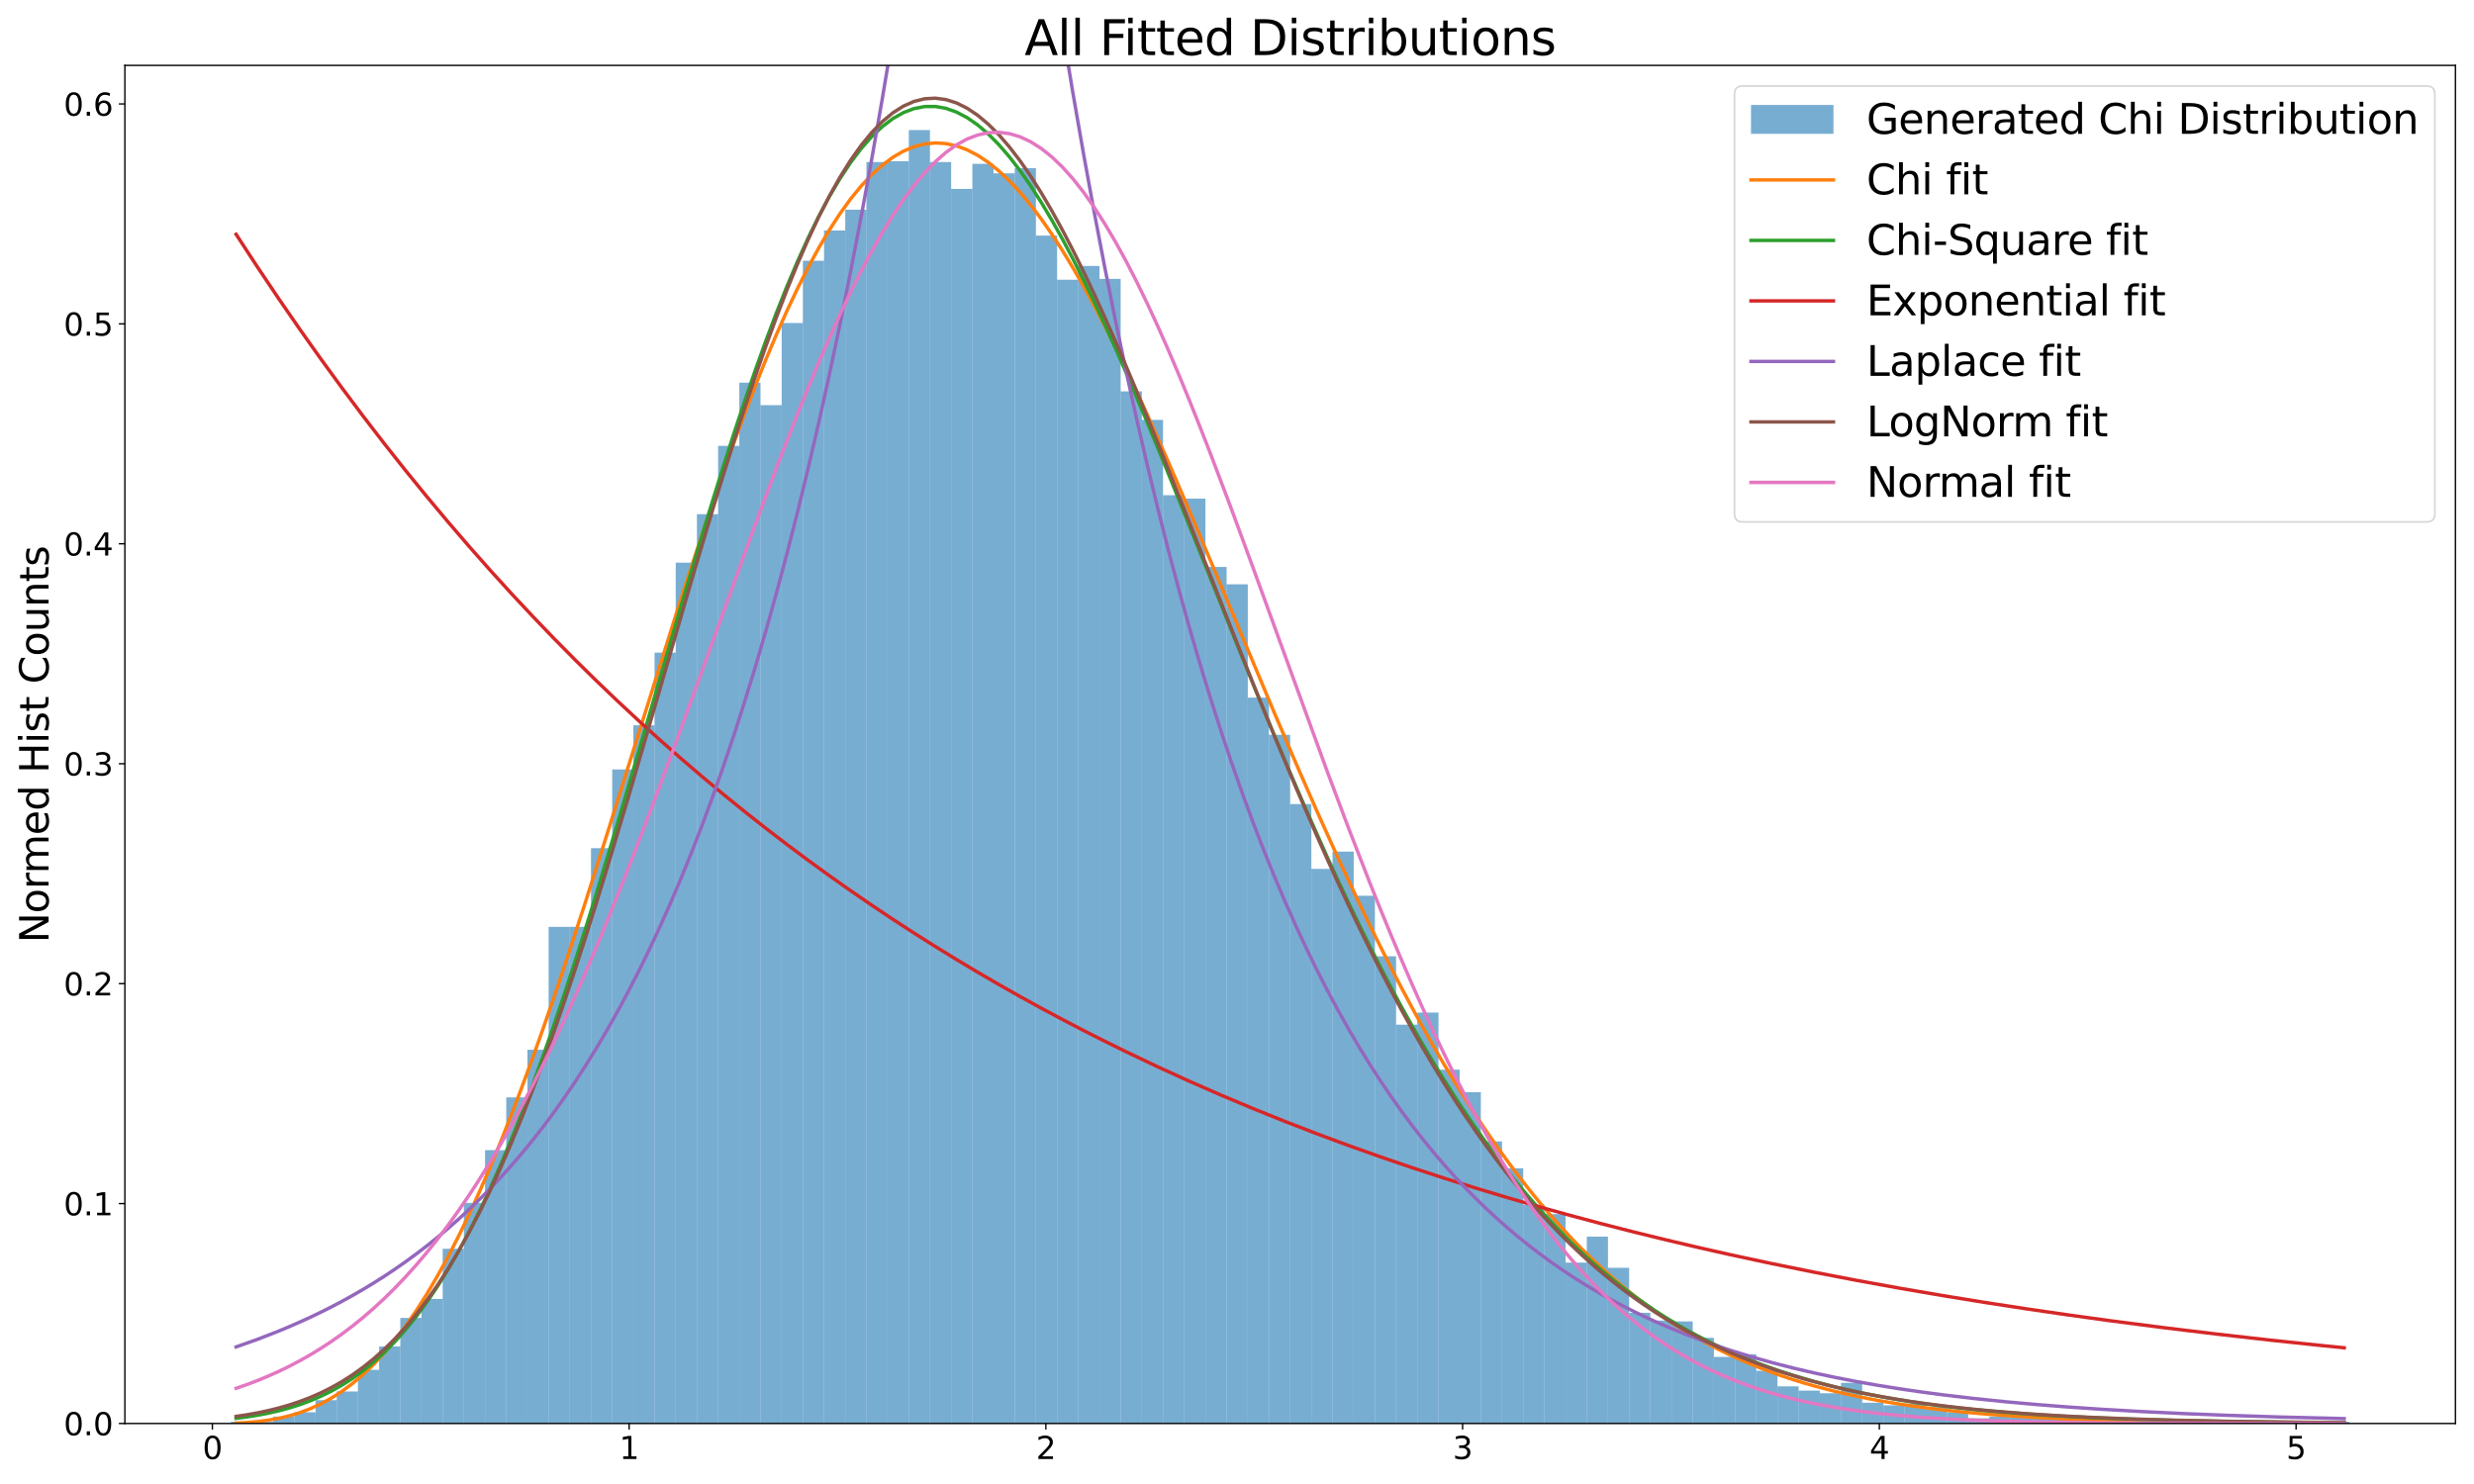 <?xml version="1.0" encoding="utf-8" standalone="no"?>
<!DOCTYPE svg PUBLIC "-//W3C//DTD SVG 1.1//EN"
  "http://www.w3.org/Graphics/SVG/1.1/DTD/svg11.dtd">
<svg xmlns:xlink="http://www.w3.org/1999/xlink" width="1440pt" height="864pt" viewBox="0 0 1440 864" xmlns="http://www.w3.org/2000/svg" version="1.1">
 <defs>
  <style type="text/css">*{stroke-linejoin: round; stroke-linecap: butt}</style>
 </defs>
 <g id="figure_1">
  <g id="patch_1">
   <path d="M 0 864 
L 1440 864 
L 1440 0 
L 0 0 
z
" style="fill: #ffffff"/>
  </g>
  <g id="axes_1">
   <g id="patch_2">
    <path d="M 72.685 828.779 
L 1429.2 828.779 
L 1429.2 38.076 
L 72.685 38.076 
z
" style="fill: #ffffff"/>
   </g>
   <g id="patch_3">
    <path d="M 134.345 828.779 
L 146.677 828.779 
L 146.677 827.772 
L 134.345 827.772 
z
" clip-path="url(#p904f1905f9)" style="fill: #1f77b4; opacity: 0.6"/>
   </g>
   <g id="patch_4">
    <path d="M 146.677 828.779 
L 159.009 828.779 
L 159.009 827.772 
L 146.677 827.772 
z
" clip-path="url(#p904f1905f9)" style="fill: #1f77b4; opacity: 0.6"/>
   </g>
   <g id="patch_5">
    <path d="M 159.009 828.779 
L 171.341 828.779 
L 171.341 824.75 
L 159.009 824.75 
z
" clip-path="url(#p904f1905f9)" style="fill: #1f77b4; opacity: 0.6"/>
   </g>
   <g id="patch_6">
    <path d="M 171.341 828.779 
L 183.673 828.779 
L 183.673 822.231 
L 171.341 822.231 
z
" clip-path="url(#p904f1905f9)" style="fill: #1f77b4; opacity: 0.6"/>
   </g>
   <g id="patch_7">
    <path d="M 183.673 828.779 
L 196.005 828.779 
L 196.005 815.179 
L 183.673 815.179 
z
" clip-path="url(#p904f1905f9)" style="fill: #1f77b4; opacity: 0.6"/>
   </g>
   <g id="patch_8">
    <path d="M 196.005 828.779 
L 208.337 828.779 
L 208.337 810.142 
L 196.005 810.142 
z
" clip-path="url(#p904f1905f9)" style="fill: #1f77b4; opacity: 0.6"/>
   </g>
   <g id="patch_9">
    <path d="M 208.337 828.779 
L 220.669 828.779 
L 220.669 797.549 
L 208.337 797.549 
z
" clip-path="url(#p904f1905f9)" style="fill: #1f77b4; opacity: 0.6"/>
   </g>
   <g id="patch_10">
    <path d="M 220.669 828.779 
L 233.001 828.779 
L 233.001 783.949 
L 220.669 783.949 
z
" clip-path="url(#p904f1905f9)" style="fill: #1f77b4; opacity: 0.6"/>
   </g>
   <g id="patch_11">
    <path d="M 233.001 828.779 
L 245.333 828.779 
L 245.333 767.326 
L 233.001 767.326 
z
" clip-path="url(#p904f1905f9)" style="fill: #1f77b4; opacity: 0.6"/>
   </g>
   <g id="patch_12">
    <path d="M 245.333 828.779 
L 257.665 828.779 
L 257.665 756.245 
L 245.333 756.245 
z
" clip-path="url(#p904f1905f9)" style="fill: #1f77b4; opacity: 0.6"/>
   </g>
   <g id="patch_13">
    <path d="M 257.665 828.779 
L 269.997 828.779 
L 269.997 727.029 
L 257.665 727.029 
z
" clip-path="url(#p904f1905f9)" style="fill: #1f77b4; opacity: 0.6"/>
   </g>
   <g id="patch_14">
    <path d="M 269.997 828.779 
L 282.328 828.779 
L 282.328 700.333 
L 269.997 700.333 
z
" clip-path="url(#p904f1905f9)" style="fill: #1f77b4; opacity: 0.6"/>
   </g>
   <g id="patch_15">
    <path d="M 282.328 828.779 
L 294.66 828.779 
L 294.66 669.606 
L 282.328 669.606 
z
" clip-path="url(#p904f1905f9)" style="fill: #1f77b4; opacity: 0.6"/>
   </g>
   <g id="patch_16">
    <path d="M 294.66 828.779 
L 306.992 828.779 
L 306.992 638.88 
L 294.66 638.88 
z
" clip-path="url(#p904f1905f9)" style="fill: #1f77b4; opacity: 0.6"/>
   </g>
   <g id="patch_17">
    <path d="M 306.992 828.779 
L 319.324 828.779 
L 319.324 611.175 
L 306.992 611.175 
z
" clip-path="url(#p904f1905f9)" style="fill: #1f77b4; opacity: 0.6"/>
   </g>
   <g id="patch_18">
    <path d="M 319.324 828.779 
L 331.656 828.779 
L 331.656 539.648 
L 319.324 539.648 
z
" clip-path="url(#p904f1905f9)" style="fill: #1f77b4; opacity: 0.6"/>
   </g>
   <g id="patch_19">
    <path d="M 331.656 828.779 
L 343.988 828.779 
L 343.988 539.648 
L 331.656 539.648 
z
" clip-path="url(#p904f1905f9)" style="fill: #1f77b4; opacity: 0.6"/>
   </g>
   <g id="patch_20">
    <path d="M 343.988 828.779 
L 356.32 828.779 
L 356.32 493.81 
L 343.988 493.81 
z
" clip-path="url(#p904f1905f9)" style="fill: #1f77b4; opacity: 0.6"/>
   </g>
   <g id="patch_21">
    <path d="M 356.32 828.779 
L 368.652 828.779 
L 368.652 447.972 
L 356.32 447.972 
z
" clip-path="url(#p904f1905f9)" style="fill: #1f77b4; opacity: 0.6"/>
   </g>
   <g id="patch_22">
    <path d="M 368.652 828.779 
L 380.984 828.779 
L 380.984 422.283 
L 368.652 422.283 
z
" clip-path="url(#p904f1905f9)" style="fill: #1f77b4; opacity: 0.6"/>
   </g>
   <g id="patch_23">
    <path d="M 380.984 828.779 
L 393.316 828.779 
L 393.316 379.971 
L 380.984 379.971 
z
" clip-path="url(#p904f1905f9)" style="fill: #1f77b4; opacity: 0.6"/>
   </g>
   <g id="patch_24">
    <path d="M 393.316 828.779 
L 405.648 828.779 
L 405.648 327.585 
L 393.316 327.585 
z
" clip-path="url(#p904f1905f9)" style="fill: #1f77b4; opacity: 0.6"/>
   </g>
   <g id="patch_25">
    <path d="M 405.648 828.779 
L 417.98 828.779 
L 417.98 299.377 
L 405.648 299.377 
z
" clip-path="url(#p904f1905f9)" style="fill: #1f77b4; opacity: 0.6"/>
   </g>
   <g id="patch_26">
    <path d="M 417.98 828.779 
L 430.312 828.779 
L 430.312 259.583 
L 417.98 259.583 
z
" clip-path="url(#p904f1905f9)" style="fill: #1f77b4; opacity: 0.6"/>
   </g>
   <g id="patch_27">
    <path d="M 430.312 828.779 
L 442.644 828.779 
L 442.644 222.812 
L 430.312 222.812 
z
" clip-path="url(#p904f1905f9)" style="fill: #1f77b4; opacity: 0.6"/>
   </g>
   <g id="patch_28">
    <path d="M 442.644 828.779 
L 454.976 828.779 
L 454.976 235.909 
L 442.644 235.909 
z
" clip-path="url(#p904f1905f9)" style="fill: #1f77b4; opacity: 0.6"/>
   </g>
   <g id="patch_29">
    <path d="M 454.976 828.779 
L 467.308 828.779 
L 467.308 188.056 
L 454.976 188.056 
z
" clip-path="url(#p904f1905f9)" style="fill: #1f77b4; opacity: 0.6"/>
   </g>
   <g id="patch_30">
    <path d="M 467.308 828.779 
L 479.64 828.779 
L 479.64 151.789 
L 467.308 151.789 
z
" clip-path="url(#p904f1905f9)" style="fill: #1f77b4; opacity: 0.6"/>
   </g>
   <g id="patch_31">
    <path d="M 479.64 828.779 
L 491.972 828.779 
L 491.972 134.159 
L 479.64 134.159 
z
" clip-path="url(#p904f1905f9)" style="fill: #1f77b4; opacity: 0.6"/>
   </g>
   <g id="patch_32">
    <path d="M 491.972 828.779 
L 504.304 828.779 
L 504.304 122.07 
L 491.972 122.07 
z
" clip-path="url(#p904f1905f9)" style="fill: #1f77b4; opacity: 0.6"/>
   </g>
   <g id="patch_33">
    <path d="M 504.304 828.779 
L 516.636 828.779 
L 516.636 94.366 
L 504.304 94.366 
z
" clip-path="url(#p904f1905f9)" style="fill: #1f77b4; opacity: 0.6"/>
   </g>
   <g id="patch_34">
    <path d="M 516.636 828.779 
L 528.968 828.779 
L 528.968 93.862 
L 516.636 93.862 
z
" clip-path="url(#p904f1905f9)" style="fill: #1f77b4; opacity: 0.6"/>
   </g>
   <g id="patch_35">
    <path d="M 528.968 828.779 
L 541.299 828.779 
L 541.299 75.728 
L 528.968 75.728 
z
" clip-path="url(#p904f1905f9)" style="fill: #1f77b4; opacity: 0.6"/>
   </g>
   <g id="patch_36">
    <path d="M 541.299 828.779 
L 553.631 828.779 
L 553.631 94.366 
L 541.299 94.366 
z
" clip-path="url(#p904f1905f9)" style="fill: #1f77b4; opacity: 0.6"/>
   </g>
   <g id="patch_37">
    <path d="M 553.631 828.779 
L 565.963 828.779 
L 565.963 109.981 
L 553.631 109.981 
z
" clip-path="url(#p904f1905f9)" style="fill: #1f77b4; opacity: 0.6"/>
   </g>
   <g id="patch_38">
    <path d="M 565.963 828.779 
L 578.295 828.779 
L 578.295 95.373 
L 565.963 95.373 
z
" clip-path="url(#p904f1905f9)" style="fill: #1f77b4; opacity: 0.6"/>
   </g>
   <g id="patch_39">
    <path d="M 578.295 828.779 
L 590.627 828.779 
L 590.627 100.914 
L 578.295 100.914 
z
" clip-path="url(#p904f1905f9)" style="fill: #1f77b4; opacity: 0.6"/>
   </g>
   <g id="patch_40">
    <path d="M 590.627 828.779 
L 602.959 828.779 
L 602.959 97.892 
L 590.627 97.892 
z
" clip-path="url(#p904f1905f9)" style="fill: #1f77b4; opacity: 0.6"/>
   </g>
   <g id="patch_41">
    <path d="M 602.959 828.779 
L 615.291 828.779 
L 615.291 137.181 
L 602.959 137.181 
z
" clip-path="url(#p904f1905f9)" style="fill: #1f77b4; opacity: 0.6"/>
   </g>
   <g id="patch_42">
    <path d="M 615.291 828.779 
L 627.623 828.779 
L 627.623 162.871 
L 615.291 162.871 
z
" clip-path="url(#p904f1905f9)" style="fill: #1f77b4; opacity: 0.6"/>
   </g>
   <g id="patch_43">
    <path d="M 627.623 828.779 
L 639.955 828.779 
L 639.955 154.811 
L 627.623 154.811 
z
" clip-path="url(#p904f1905f9)" style="fill: #1f77b4; opacity: 0.6"/>
   </g>
   <g id="patch_44">
    <path d="M 639.955 828.779 
L 652.287 828.779 
L 652.287 162.367 
L 639.955 162.367 
z
" clip-path="url(#p904f1905f9)" style="fill: #1f77b4; opacity: 0.6"/>
   </g>
   <g id="patch_45">
    <path d="M 652.287 828.779 
L 664.619 828.779 
L 664.619 227.85 
L 652.287 227.85 
z
" clip-path="url(#p904f1905f9)" style="fill: #1f77b4; opacity: 0.6"/>
   </g>
   <g id="patch_46">
    <path d="M 664.619 828.779 
L 676.951 828.779 
L 676.951 244.472 
L 664.619 244.472 
z
" clip-path="url(#p904f1905f9)" style="fill: #1f77b4; opacity: 0.6"/>
   </g>
   <g id="patch_47">
    <path d="M 676.951 828.779 
L 689.283 828.779 
L 689.283 288.295 
L 676.951 288.295 
z
" clip-path="url(#p904f1905f9)" style="fill: #1f77b4; opacity: 0.6"/>
   </g>
   <g id="patch_48">
    <path d="M 689.283 828.779 
L 701.615 828.779 
L 701.615 290.31 
L 689.283 290.31 
z
" clip-path="url(#p904f1905f9)" style="fill: #1f77b4; opacity: 0.6"/>
   </g>
   <g id="patch_49">
    <path d="M 701.615 828.779 
L 713.947 828.779 
L 713.947 330.103 
L 701.615 330.103 
z
" clip-path="url(#p904f1905f9)" style="fill: #1f77b4; opacity: 0.6"/>
   </g>
   <g id="patch_50">
    <path d="M 713.947 828.779 
L 726.279 828.779 
L 726.279 340.178 
L 713.947 340.178 
z
" clip-path="url(#p904f1905f9)" style="fill: #1f77b4; opacity: 0.6"/>
   </g>
   <g id="patch_51">
    <path d="M 726.279 828.779 
L 738.611 828.779 
L 738.611 406.164 
L 726.279 406.164 
z
" clip-path="url(#p904f1905f9)" style="fill: #1f77b4; opacity: 0.6"/>
   </g>
   <g id="patch_52">
    <path d="M 738.611 828.779 
L 750.943 828.779 
L 750.943 427.824 
L 738.611 427.824 
z
" clip-path="url(#p904f1905f9)" style="fill: #1f77b4; opacity: 0.6"/>
   </g>
   <g id="patch_53">
    <path d="M 750.943 828.779 
L 763.275 828.779 
L 763.275 468.121 
L 750.943 468.121 
z
" clip-path="url(#p904f1905f9)" style="fill: #1f77b4; opacity: 0.6"/>
   </g>
   <g id="patch_54">
    <path d="M 763.275 828.779 
L 775.607 828.779 
L 775.607 505.899 
L 763.275 505.899 
z
" clip-path="url(#p904f1905f9)" style="fill: #1f77b4; opacity: 0.6"/>
   </g>
   <g id="patch_55">
    <path d="M 775.607 828.779 
L 787.939 828.779 
L 787.939 495.825 
L 775.607 495.825 
z
" clip-path="url(#p904f1905f9)" style="fill: #1f77b4; opacity: 0.6"/>
   </g>
   <g id="patch_56">
    <path d="M 787.939 828.779 
L 800.27 828.779 
L 800.27 521.514 
L 787.939 521.514 
z
" clip-path="url(#p904f1905f9)" style="fill: #1f77b4; opacity: 0.6"/>
   </g>
   <g id="patch_57">
    <path d="M 800.27 828.779 
L 812.602 828.779 
L 812.602 556.774 
L 800.27 556.774 
z
" clip-path="url(#p904f1905f9)" style="fill: #1f77b4; opacity: 0.6"/>
   </g>
   <g id="patch_58">
    <path d="M 812.602 828.779 
L 824.934 828.779 
L 824.934 596.568 
L 812.602 596.568 
z
" clip-path="url(#p904f1905f9)" style="fill: #1f77b4; opacity: 0.6"/>
   </g>
   <g id="patch_59">
    <path d="M 824.934 828.779 
L 837.266 828.779 
L 837.266 589.516 
L 824.934 589.516 
z
" clip-path="url(#p904f1905f9)" style="fill: #1f77b4; opacity: 0.6"/>
   </g>
   <g id="patch_60">
    <path d="M 837.266 828.779 
L 849.598 828.779 
L 849.598 622.761 
L 837.266 622.761 
z
" clip-path="url(#p904f1905f9)" style="fill: #1f77b4; opacity: 0.6"/>
   </g>
   <g id="patch_61">
    <path d="M 849.598 828.779 
L 861.93 828.779 
L 861.93 635.857 
L 849.598 635.857 
z
" clip-path="url(#p904f1905f9)" style="fill: #1f77b4; opacity: 0.6"/>
   </g>
   <g id="patch_62">
    <path d="M 861.93 828.779 
L 874.262 828.779 
L 874.262 664.569 
L 861.93 664.569 
z
" clip-path="url(#p904f1905f9)" style="fill: #1f77b4; opacity: 0.6"/>
   </g>
   <g id="patch_63">
    <path d="M 874.262 828.779 
L 886.594 828.779 
L 886.594 680.184 
L 874.262 680.184 
z
" clip-path="url(#p904f1905f9)" style="fill: #1f77b4; opacity: 0.6"/>
   </g>
   <g id="patch_64">
    <path d="M 886.594 828.779 
L 898.926 828.779 
L 898.926 701.34 
L 886.594 701.34 
z
" clip-path="url(#p904f1905f9)" style="fill: #1f77b4; opacity: 0.6"/>
   </g>
   <g id="patch_65">
    <path d="M 898.926 828.779 
L 911.258 828.779 
L 911.258 706.881 
L 898.926 706.881 
z
" clip-path="url(#p904f1905f9)" style="fill: #1f77b4; opacity: 0.6"/>
   </g>
   <g id="patch_66">
    <path d="M 911.258 828.779 
L 923.59 828.779 
L 923.59 735.089 
L 911.258 735.089 
z
" clip-path="url(#p904f1905f9)" style="fill: #1f77b4; opacity: 0.6"/>
   </g>
   <g id="patch_67">
    <path d="M 923.59 828.779 
L 935.922 828.779 
L 935.922 719.977 
L 923.59 719.977 
z
" clip-path="url(#p904f1905f9)" style="fill: #1f77b4; opacity: 0.6"/>
   </g>
   <g id="patch_68">
    <path d="M 935.922 828.779 
L 948.254 828.779 
L 948.254 738.111 
L 935.922 738.111 
z
" clip-path="url(#p904f1905f9)" style="fill: #1f77b4; opacity: 0.6"/>
   </g>
   <g id="patch_69">
    <path d="M 948.254 828.779 
L 960.586 828.779 
L 960.586 764.304 
L 948.254 764.304 
z
" clip-path="url(#p904f1905f9)" style="fill: #1f77b4; opacity: 0.6"/>
   </g>
   <g id="patch_70">
    <path d="M 960.586 828.779 
L 972.918 828.779 
L 972.918 768.838 
L 960.586 768.838 
z
" clip-path="url(#p904f1905f9)" style="fill: #1f77b4; opacity: 0.6"/>
   </g>
   <g id="patch_71">
    <path d="M 972.918 828.779 
L 985.25 828.779 
L 985.25 769.341 
L 972.918 769.341 
z
" clip-path="url(#p904f1905f9)" style="fill: #1f77b4; opacity: 0.6"/>
   </g>
   <g id="patch_72">
    <path d="M 985.25 828.779 
L 997.582 828.779 
L 997.582 778.912 
L 985.25 778.912 
z
" clip-path="url(#p904f1905f9)" style="fill: #1f77b4; opacity: 0.6"/>
   </g>
   <g id="patch_73">
    <path d="M 997.582 828.779 
L 1009.914 828.779 
L 1009.914 789.993 
L 997.582 789.993 
z
" clip-path="url(#p904f1905f9)" style="fill: #1f77b4; opacity: 0.6"/>
   </g>
   <g id="patch_74">
    <path d="M 1009.914 828.779 
L 1022.246 828.779 
L 1022.246 788.482 
L 1009.914 788.482 
z
" clip-path="url(#p904f1905f9)" style="fill: #1f77b4; opacity: 0.6"/>
   </g>
   <g id="patch_75">
    <path d="M 1022.246 828.779 
L 1034.578 828.779 
L 1034.578 798.053 
L 1022.246 798.053 
z
" clip-path="url(#p904f1905f9)" style="fill: #1f77b4; opacity: 0.6"/>
   </g>
   <g id="patch_76">
    <path d="M 1034.578 828.779 
L 1046.909 828.779 
L 1046.909 807.12 
L 1034.578 807.12 
z
" clip-path="url(#p904f1905f9)" style="fill: #1f77b4; opacity: 0.6"/>
   </g>
   <g id="patch_77">
    <path d="M 1046.909 828.779 
L 1059.241 828.779 
L 1059.241 809.638 
L 1046.909 809.638 
z
" clip-path="url(#p904f1905f9)" style="fill: #1f77b4; opacity: 0.6"/>
   </g>
   <g id="patch_78">
    <path d="M 1059.241 828.779 
L 1071.573 828.779 
L 1071.573 811.149 
L 1059.241 811.149 
z
" clip-path="url(#p904f1905f9)" style="fill: #1f77b4; opacity: 0.6"/>
   </g>
   <g id="patch_79">
    <path d="M 1071.573 828.779 
L 1083.905 828.779 
L 1083.905 805.105 
L 1071.573 805.105 
z
" clip-path="url(#p904f1905f9)" style="fill: #1f77b4; opacity: 0.6"/>
   </g>
   <g id="patch_80">
    <path d="M 1083.905 828.779 
L 1096.237 828.779 
L 1096.237 816.69 
L 1083.905 816.69 
z
" clip-path="url(#p904f1905f9)" style="fill: #1f77b4; opacity: 0.6"/>
   </g>
   <g id="patch_81">
    <path d="M 1096.237 828.779 
L 1108.569 828.779 
L 1108.569 818.201 
L 1096.237 818.201 
z
" clip-path="url(#p904f1905f9)" style="fill: #1f77b4; opacity: 0.6"/>
   </g>
   <g id="patch_82">
    <path d="M 1108.569 828.779 
L 1120.901 828.779 
L 1120.901 817.194 
L 1108.569 817.194 
z
" clip-path="url(#p904f1905f9)" style="fill: #1f77b4; opacity: 0.6"/>
   </g>
   <g id="patch_83">
    <path d="M 1120.901 828.779 
L 1133.233 828.779 
L 1133.233 819.209 
L 1120.901 819.209 
z
" clip-path="url(#p904f1905f9)" style="fill: #1f77b4; opacity: 0.6"/>
   </g>
   <g id="patch_84">
    <path d="M 1133.233 828.779 
L 1145.565 828.779 
L 1145.565 822.231 
L 1133.233 822.231 
z
" clip-path="url(#p904f1905f9)" style="fill: #1f77b4; opacity: 0.6"/>
   </g>
   <g id="patch_85">
    <path d="M 1145.565 828.779 
L 1157.897 828.779 
L 1157.897 825.757 
L 1145.565 825.757 
z
" clip-path="url(#p904f1905f9)" style="fill: #1f77b4; opacity: 0.6"/>
   </g>
   <g id="patch_86">
    <path d="M 1157.897 828.779 
L 1170.229 828.779 
L 1170.229 824.75 
L 1157.897 824.75 
z
" clip-path="url(#p904f1905f9)" style="fill: #1f77b4; opacity: 0.6"/>
   </g>
   <g id="patch_87">
    <path d="M 1170.229 828.779 
L 1182.561 828.779 
L 1182.561 824.246 
L 1170.229 824.246 
z
" clip-path="url(#p904f1905f9)" style="fill: #1f77b4; opacity: 0.6"/>
   </g>
   <g id="patch_88">
    <path d="M 1182.561 828.779 
L 1194.893 828.779 
L 1194.893 823.239 
L 1182.561 823.239 
z
" clip-path="url(#p904f1905f9)" style="fill: #1f77b4; opacity: 0.6"/>
   </g>
   <g id="patch_89">
    <path d="M 1194.893 828.779 
L 1207.225 828.779 
L 1207.225 825.757 
L 1194.893 825.757 
z
" clip-path="url(#p904f1905f9)" style="fill: #1f77b4; opacity: 0.6"/>
   </g>
   <g id="patch_90">
    <path d="M 1207.225 828.779 
L 1219.557 828.779 
L 1219.557 826.765 
L 1207.225 826.765 
z
" clip-path="url(#p904f1905f9)" style="fill: #1f77b4; opacity: 0.6"/>
   </g>
   <g id="patch_91">
    <path d="M 1219.557 828.779 
L 1231.889 828.779 
L 1231.889 827.268 
L 1219.557 827.268 
z
" clip-path="url(#p904f1905f9)" style="fill: #1f77b4; opacity: 0.6"/>
   </g>
   <g id="patch_92">
    <path d="M 1231.889 828.779 
L 1244.221 828.779 
L 1244.221 827.268 
L 1231.889 827.268 
z
" clip-path="url(#p904f1905f9)" style="fill: #1f77b4; opacity: 0.6"/>
   </g>
   <g id="patch_93">
    <path d="M 1244.221 828.779 
L 1256.553 828.779 
L 1256.553 828.276 
L 1244.221 828.276 
z
" clip-path="url(#p904f1905f9)" style="fill: #1f77b4; opacity: 0.6"/>
   </g>
   <g id="patch_94">
    <path d="M 1256.553 828.779 
L 1268.885 828.779 
L 1268.885 828.779 
L 1256.553 828.779 
z
" clip-path="url(#p904f1905f9)" style="fill: #1f77b4; opacity: 0.6"/>
   </g>
   <g id="patch_95">
    <path d="M 1268.885 828.779 
L 1281.217 828.779 
L 1281.217 828.779 
L 1268.885 828.779 
z
" clip-path="url(#p904f1905f9)" style="fill: #1f77b4; opacity: 0.6"/>
   </g>
   <g id="patch_96">
    <path d="M 1281.217 828.779 
L 1293.549 828.779 
L 1293.549 827.772 
L 1281.217 827.772 
z
" clip-path="url(#p904f1905f9)" style="fill: #1f77b4; opacity: 0.6"/>
   </g>
   <g id="patch_97">
    <path d="M 1293.549 828.779 
L 1305.88 828.779 
L 1305.88 828.276 
L 1293.549 828.276 
z
" clip-path="url(#p904f1905f9)" style="fill: #1f77b4; opacity: 0.6"/>
   </g>
   <g id="patch_98">
    <path d="M 1305.88 828.779 
L 1318.212 828.779 
L 1318.212 828.779 
L 1305.88 828.779 
z
" clip-path="url(#p904f1905f9)" style="fill: #1f77b4; opacity: 0.6"/>
   </g>
   <g id="patch_99">
    <path d="M 1318.212 828.779 
L 1330.544 828.779 
L 1330.544 828.779 
L 1318.212 828.779 
z
" clip-path="url(#p904f1905f9)" style="fill: #1f77b4; opacity: 0.6"/>
   </g>
   <g id="patch_100">
    <path d="M 1330.544 828.779 
L 1342.876 828.779 
L 1342.876 828.276 
L 1330.544 828.276 
z
" clip-path="url(#p904f1905f9)" style="fill: #1f77b4; opacity: 0.6"/>
   </g>
   <g id="patch_101">
    <path d="M 1342.876 828.779 
L 1355.208 828.779 
L 1355.208 828.779 
L 1342.876 828.779 
z
" clip-path="url(#p904f1905f9)" style="fill: #1f77b4; opacity: 0.6"/>
   </g>
   <g id="patch_102">
    <path d="M 1355.208 828.779 
L 1367.54 828.779 
L 1367.54 827.772 
L 1355.208 827.772 
z
" clip-path="url(#p904f1905f9)" style="fill: #1f77b4; opacity: 0.6"/>
   </g>
   <g id="matplotlib.axis_1">
    <g id="xtick_1">
     <g id="line2d_1">
      <defs>
       <path id="mf897c00375" d="M 0 0 
L 0 3.5 
" style="stroke: #000000; stroke-width: 0.8"/>
      </defs>
      <g>
       <use xlink:href="#mf897c00375" x="123.616" y="828.779" style="stroke: #000000; stroke-width: 0.8"/>
      </g>
     </g>
     <g id="text_1">
      <!-- 0 -->
      <g transform="translate(117.889 849.457)scale(0.18 -0.18)">
       <defs>
        <path id="DejaVuSans-30" d="M 2034 4250 
Q 1547 4250 1301 3770 
Q 1056 3291 1056 2328 
Q 1056 1369 1301 889 
Q 1547 409 2034 409 
Q 2525 409 2770 889 
Q 3016 1369 3016 2328 
Q 3016 3291 2770 3770 
Q 2525 4250 2034 4250 
z
M 2034 4750 
Q 2819 4750 3233 4129 
Q 3647 3509 3647 2328 
Q 3647 1150 3233 529 
Q 2819 -91 2034 -91 
Q 1250 -91 836 529 
Q 422 1150 422 2328 
Q 422 3509 836 4129 
Q 1250 4750 2034 4750 
z
" transform="scale(0.016)"/>
       </defs>
       <use xlink:href="#DejaVuSans-30"/>
      </g>
     </g>
    </g>
    <g id="xtick_2">
     <g id="line2d_2">
      <g>
       <use xlink:href="#mf897c00375" x="366.18" y="828.779" style="stroke: #000000; stroke-width: 0.8"/>
      </g>
     </g>
     <g id="text_2">
      <!-- 1 -->
      <g transform="translate(360.454 849.457)scale(0.18 -0.18)">
       <defs>
        <path id="DejaVuSans-31" d="M 794 531 
L 1825 531 
L 1825 4091 
L 703 3866 
L 703 4441 
L 1819 4666 
L 2450 4666 
L 2450 531 
L 3481 531 
L 3481 0 
L 794 0 
L 794 531 
z
" transform="scale(0.016)"/>
       </defs>
       <use xlink:href="#DejaVuSans-31"/>
      </g>
     </g>
    </g>
    <g id="xtick_3">
     <g id="line2d_3">
      <g>
       <use xlink:href="#mf897c00375" x="608.745" y="828.779" style="stroke: #000000; stroke-width: 0.8"/>
      </g>
     </g>
     <g id="text_3">
      <!-- 2 -->
      <g transform="translate(603.019 849.457)scale(0.18 -0.18)">
       <defs>
        <path id="DejaVuSans-32" d="M 1228 531 
L 3431 531 
L 3431 0 
L 469 0 
L 469 531 
Q 828 903 1448 1529 
Q 2069 2156 2228 2338 
Q 2531 2678 2651 2914 
Q 2772 3150 2772 3378 
Q 2772 3750 2511 3984 
Q 2250 4219 1831 4219 
Q 1534 4219 1204 4116 
Q 875 4013 500 3803 
L 500 4441 
Q 881 4594 1212 4672 
Q 1544 4750 1819 4750 
Q 2544 4750 2975 4387 
Q 3406 4025 3406 3419 
Q 3406 3131 3298 2873 
Q 3191 2616 2906 2266 
Q 2828 2175 2409 1742 
Q 1991 1309 1228 531 
z
" transform="scale(0.016)"/>
       </defs>
       <use xlink:href="#DejaVuSans-32"/>
      </g>
     </g>
    </g>
    <g id="xtick_4">
     <g id="line2d_4">
      <g>
       <use xlink:href="#mf897c00375" x="851.31" y="828.779" style="stroke: #000000; stroke-width: 0.8"/>
      </g>
     </g>
     <g id="text_4">
      <!-- 3 -->
      <g transform="translate(845.584 849.457)scale(0.18 -0.18)">
       <defs>
        <path id="DejaVuSans-33" d="M 2597 2516 
Q 3050 2419 3304 2112 
Q 3559 1806 3559 1356 
Q 3559 666 3084 287 
Q 2609 -91 1734 -91 
Q 1441 -91 1130 -33 
Q 819 25 488 141 
L 488 750 
Q 750 597 1062 519 
Q 1375 441 1716 441 
Q 2309 441 2620 675 
Q 2931 909 2931 1356 
Q 2931 1769 2642 2001 
Q 2353 2234 1838 2234 
L 1294 2234 
L 1294 2753 
L 1863 2753 
Q 2328 2753 2575 2939 
Q 2822 3125 2822 3475 
Q 2822 3834 2567 4026 
Q 2313 4219 1838 4219 
Q 1578 4219 1281 4162 
Q 984 4106 628 3988 
L 628 4550 
Q 988 4650 1302 4700 
Q 1616 4750 1894 4750 
Q 2613 4750 3031 4423 
Q 3450 4097 3450 3541 
Q 3450 3153 3228 2886 
Q 3006 2619 2597 2516 
z
" transform="scale(0.016)"/>
       </defs>
       <use xlink:href="#DejaVuSans-33"/>
      </g>
     </g>
    </g>
    <g id="xtick_5">
     <g id="line2d_5">
      <g>
       <use xlink:href="#mf897c00375" x="1093.874" y="828.779" style="stroke: #000000; stroke-width: 0.8"/>
      </g>
     </g>
     <g id="text_5">
      <!-- 4 -->
      <g transform="translate(1088.148 849.457)scale(0.18 -0.18)">
       <defs>
        <path id="DejaVuSans-34" d="M 2419 4116 
L 825 1625 
L 2419 1625 
L 2419 4116 
z
M 2253 4666 
L 3047 4666 
L 3047 1625 
L 3713 1625 
L 3713 1100 
L 3047 1100 
L 3047 0 
L 2419 0 
L 2419 1100 
L 313 1100 
L 313 1709 
L 2253 4666 
z
" transform="scale(0.016)"/>
       </defs>
       <use xlink:href="#DejaVuSans-34"/>
      </g>
     </g>
    </g>
    <g id="xtick_6">
     <g id="line2d_6">
      <g>
       <use xlink:href="#mf897c00375" x="1336.439" y="828.779" style="stroke: #000000; stroke-width: 0.8"/>
      </g>
     </g>
     <g id="text_6">
      <!-- 5 -->
      <g transform="translate(1330.713 849.457)scale(0.18 -0.18)">
       <defs>
        <path id="DejaVuSans-35" d="M 691 4666 
L 3169 4666 
L 3169 4134 
L 1269 4134 
L 1269 2991 
Q 1406 3038 1543 3061 
Q 1681 3084 1819 3084 
Q 2600 3084 3056 2656 
Q 3513 2228 3513 1497 
Q 3513 744 3044 326 
Q 2575 -91 1722 -91 
Q 1428 -91 1123 -41 
Q 819 9 494 109 
L 494 744 
Q 775 591 1075 516 
Q 1375 441 1709 441 
Q 2250 441 2565 725 
Q 2881 1009 2881 1497 
Q 2881 1984 2565 2268 
Q 2250 2553 1709 2553 
Q 1456 2553 1204 2497 
Q 953 2441 691 2322 
L 691 4666 
z
" transform="scale(0.016)"/>
       </defs>
       <use xlink:href="#DejaVuSans-35"/>
      </g>
     </g>
    </g>
   </g>
   <g id="matplotlib.axis_2">
    <g id="ytick_1">
     <g id="line2d_7">
      <defs>
       <path id="mdfce154ab2" d="M 0 0 
L -3.5 0 
" style="stroke: #000000; stroke-width: 0.8"/>
      </defs>
      <g>
       <use xlink:href="#mdfce154ab2" x="72.685" y="828.779" style="stroke: #000000; stroke-width: 0.8"/>
      </g>
     </g>
     <g id="text_7">
      <!-- 0.0 -->
      <g transform="translate(37.06 835.618)scale(0.18 -0.18)">
       <defs>
        <path id="DejaVuSans-2e" d="M 684 794 
L 1344 794 
L 1344 0 
L 684 0 
L 684 794 
z
" transform="scale(0.016)"/>
       </defs>
       <use xlink:href="#DejaVuSans-30"/>
       <use xlink:href="#DejaVuSans-2e" x="63.623"/>
       <use xlink:href="#DejaVuSans-30" x="95.41"/>
      </g>
     </g>
    </g>
    <g id="ytick_2">
     <g id="line2d_8">
      <g>
       <use xlink:href="#mdfce154ab2" x="72.685" y="700.736" style="stroke: #000000; stroke-width: 0.8"/>
      </g>
     </g>
     <g id="text_8">
      <!-- 0.1 -->
      <g transform="translate(37.06 707.574)scale(0.18 -0.18)">
       <use xlink:href="#DejaVuSans-30"/>
       <use xlink:href="#DejaVuSans-2e" x="63.623"/>
       <use xlink:href="#DejaVuSans-31" x="95.41"/>
      </g>
     </g>
    </g>
    <g id="ytick_3">
     <g id="line2d_9">
      <g>
       <use xlink:href="#mdfce154ab2" x="72.685" y="572.692" style="stroke: #000000; stroke-width: 0.8"/>
      </g>
     </g>
     <g id="text_9">
      <!-- 0.2 -->
      <g transform="translate(37.06 579.531)scale(0.18 -0.18)">
       <use xlink:href="#DejaVuSans-30"/>
       <use xlink:href="#DejaVuSans-2e" x="63.623"/>
       <use xlink:href="#DejaVuSans-32" x="95.41"/>
      </g>
     </g>
    </g>
    <g id="ytick_4">
     <g id="line2d_10">
      <g>
       <use xlink:href="#mdfce154ab2" x="72.685" y="444.649" style="stroke: #000000; stroke-width: 0.8"/>
      </g>
     </g>
     <g id="text_10">
      <!-- 0.3 -->
      <g transform="translate(37.06 451.487)scale(0.18 -0.18)">
       <use xlink:href="#DejaVuSans-30"/>
       <use xlink:href="#DejaVuSans-2e" x="63.623"/>
       <use xlink:href="#DejaVuSans-33" x="95.41"/>
      </g>
     </g>
    </g>
    <g id="ytick_5">
     <g id="line2d_11">
      <g>
       <use xlink:href="#mdfce154ab2" x="72.685" y="316.605" style="stroke: #000000; stroke-width: 0.8"/>
      </g>
     </g>
     <g id="text_11">
      <!-- 0.4 -->
      <g transform="translate(37.06 323.444)scale(0.18 -0.18)">
       <use xlink:href="#DejaVuSans-30"/>
       <use xlink:href="#DejaVuSans-2e" x="63.623"/>
       <use xlink:href="#DejaVuSans-34" x="95.41"/>
      </g>
     </g>
    </g>
    <g id="ytick_6">
     <g id="line2d_12">
      <g>
       <use xlink:href="#mdfce154ab2" x="72.685" y="188.562" style="stroke: #000000; stroke-width: 0.8"/>
      </g>
     </g>
     <g id="text_12">
      <!-- 0.5 -->
      <g transform="translate(37.06 195.4)scale(0.18 -0.18)">
       <use xlink:href="#DejaVuSans-30"/>
       <use xlink:href="#DejaVuSans-2e" x="63.623"/>
       <use xlink:href="#DejaVuSans-35" x="95.41"/>
      </g>
     </g>
    </g>
    <g id="ytick_7">
     <g id="line2d_13">
      <g>
       <use xlink:href="#mdfce154ab2" x="72.685" y="60.518" style="stroke: #000000; stroke-width: 0.8"/>
      </g>
     </g>
     <g id="text_13">
      <!-- 0.6 -->
      <g transform="translate(37.06 67.357)scale(0.18 -0.18)">
       <defs>
        <path id="DejaVuSans-36" d="M 2113 2584 
Q 1688 2584 1439 2293 
Q 1191 2003 1191 1497 
Q 1191 994 1439 701 
Q 1688 409 2113 409 
Q 2538 409 2786 701 
Q 3034 994 3034 1497 
Q 3034 2003 2786 2293 
Q 2538 2584 2113 2584 
z
M 3366 4563 
L 3366 3988 
Q 3128 4100 2886 4159 
Q 2644 4219 2406 4219 
Q 1781 4219 1451 3797 
Q 1122 3375 1075 2522 
Q 1259 2794 1537 2939 
Q 1816 3084 2150 3084 
Q 2853 3084 3261 2657 
Q 3669 2231 3669 1497 
Q 3669 778 3244 343 
Q 2819 -91 2113 -91 
Q 1303 -91 875 529 
Q 447 1150 447 2328 
Q 447 3434 972 4092 
Q 1497 4750 2381 4750 
Q 2619 4750 2861 4703 
Q 3103 4656 3366 4563 
z
" transform="scale(0.016)"/>
       </defs>
       <use xlink:href="#DejaVuSans-30"/>
       <use xlink:href="#DejaVuSans-2e" x="63.623"/>
       <use xlink:href="#DejaVuSans-36" x="95.41"/>
      </g>
     </g>
    </g>
    <g id="text_14">
     <!-- Normed Hist Counts -->
     <g transform="translate(28.276 548.967)rotate(-90)scale(0.23 -0.23)">
      <defs>
       <path id="DejaVuSans-4e" d="M 628 4666 
L 1478 4666 
L 3547 763 
L 3547 4666 
L 4159 4666 
L 4159 0 
L 3309 0 
L 1241 3903 
L 1241 0 
L 628 0 
L 628 4666 
z
" transform="scale(0.016)"/>
       <path id="DejaVuSans-6f" d="M 1959 3097 
Q 1497 3097 1228 2736 
Q 959 2375 959 1747 
Q 959 1119 1226 758 
Q 1494 397 1959 397 
Q 2419 397 2687 759 
Q 2956 1122 2956 1747 
Q 2956 2369 2687 2733 
Q 2419 3097 1959 3097 
z
M 1959 3584 
Q 2709 3584 3137 3096 
Q 3566 2609 3566 1747 
Q 3566 888 3137 398 
Q 2709 -91 1959 -91 
Q 1206 -91 779 398 
Q 353 888 353 1747 
Q 353 2609 779 3096 
Q 1206 3584 1959 3584 
z
" transform="scale(0.016)"/>
       <path id="DejaVuSans-72" d="M 2631 2963 
Q 2534 3019 2420 3045 
Q 2306 3072 2169 3072 
Q 1681 3072 1420 2755 
Q 1159 2438 1159 1844 
L 1159 0 
L 581 0 
L 581 3500 
L 1159 3500 
L 1159 2956 
Q 1341 3275 1631 3429 
Q 1922 3584 2338 3584 
Q 2397 3584 2469 3576 
Q 2541 3569 2628 3553 
L 2631 2963 
z
" transform="scale(0.016)"/>
       <path id="DejaVuSans-6d" d="M 3328 2828 
Q 3544 3216 3844 3400 
Q 4144 3584 4550 3584 
Q 5097 3584 5394 3201 
Q 5691 2819 5691 2113 
L 5691 0 
L 5113 0 
L 5113 2094 
Q 5113 2597 4934 2840 
Q 4756 3084 4391 3084 
Q 3944 3084 3684 2787 
Q 3425 2491 3425 1978 
L 3425 0 
L 2847 0 
L 2847 2094 
Q 2847 2600 2669 2842 
Q 2491 3084 2119 3084 
Q 1678 3084 1418 2786 
Q 1159 2488 1159 1978 
L 1159 0 
L 581 0 
L 581 3500 
L 1159 3500 
L 1159 2956 
Q 1356 3278 1631 3431 
Q 1906 3584 2284 3584 
Q 2666 3584 2933 3390 
Q 3200 3197 3328 2828 
z
" transform="scale(0.016)"/>
       <path id="DejaVuSans-65" d="M 3597 1894 
L 3597 1613 
L 953 1613 
Q 991 1019 1311 708 
Q 1631 397 2203 397 
Q 2534 397 2845 478 
Q 3156 559 3463 722 
L 3463 178 
Q 3153 47 2828 -22 
Q 2503 -91 2169 -91 
Q 1331 -91 842 396 
Q 353 884 353 1716 
Q 353 2575 817 3079 
Q 1281 3584 2069 3584 
Q 2775 3584 3186 3129 
Q 3597 2675 3597 1894 
z
M 3022 2063 
Q 3016 2534 2758 2815 
Q 2500 3097 2075 3097 
Q 1594 3097 1305 2825 
Q 1016 2553 972 2059 
L 3022 2063 
z
" transform="scale(0.016)"/>
       <path id="DejaVuSans-64" d="M 2906 2969 
L 2906 4863 
L 3481 4863 
L 3481 0 
L 2906 0 
L 2906 525 
Q 2725 213 2448 61 
Q 2172 -91 1784 -91 
Q 1150 -91 751 415 
Q 353 922 353 1747 
Q 353 2572 751 3078 
Q 1150 3584 1784 3584 
Q 2172 3584 2448 3432 
Q 2725 3281 2906 2969 
z
M 947 1747 
Q 947 1113 1208 752 
Q 1469 391 1925 391 
Q 2381 391 2643 752 
Q 2906 1113 2906 1747 
Q 2906 2381 2643 2742 
Q 2381 3103 1925 3103 
Q 1469 3103 1208 2742 
Q 947 2381 947 1747 
z
" transform="scale(0.016)"/>
       <path id="DejaVuSans-20" transform="scale(0.016)"/>
       <path id="DejaVuSans-48" d="M 628 4666 
L 1259 4666 
L 1259 2753 
L 3553 2753 
L 3553 4666 
L 4184 4666 
L 4184 0 
L 3553 0 
L 3553 2222 
L 1259 2222 
L 1259 0 
L 628 0 
L 628 4666 
z
" transform="scale(0.016)"/>
       <path id="DejaVuSans-69" d="M 603 3500 
L 1178 3500 
L 1178 0 
L 603 0 
L 603 3500 
z
M 603 4863 
L 1178 4863 
L 1178 4134 
L 603 4134 
L 603 4863 
z
" transform="scale(0.016)"/>
       <path id="DejaVuSans-73" d="M 2834 3397 
L 2834 2853 
Q 2591 2978 2328 3040 
Q 2066 3103 1784 3103 
Q 1356 3103 1142 2972 
Q 928 2841 928 2578 
Q 928 2378 1081 2264 
Q 1234 2150 1697 2047 
L 1894 2003 
Q 2506 1872 2764 1633 
Q 3022 1394 3022 966 
Q 3022 478 2636 193 
Q 2250 -91 1575 -91 
Q 1294 -91 989 -36 
Q 684 19 347 128 
L 347 722 
Q 666 556 975 473 
Q 1284 391 1588 391 
Q 1994 391 2212 530 
Q 2431 669 2431 922 
Q 2431 1156 2273 1281 
Q 2116 1406 1581 1522 
L 1381 1569 
Q 847 1681 609 1914 
Q 372 2147 372 2553 
Q 372 3047 722 3315 
Q 1072 3584 1716 3584 
Q 2034 3584 2315 3537 
Q 2597 3491 2834 3397 
z
" transform="scale(0.016)"/>
       <path id="DejaVuSans-74" d="M 1172 4494 
L 1172 3500 
L 2356 3500 
L 2356 3053 
L 1172 3053 
L 1172 1153 
Q 1172 725 1289 603 
Q 1406 481 1766 481 
L 2356 481 
L 2356 0 
L 1766 0 
Q 1100 0 847 248 
Q 594 497 594 1153 
L 594 3053 
L 172 3053 
L 172 3500 
L 594 3500 
L 594 4494 
L 1172 4494 
z
" transform="scale(0.016)"/>
       <path id="DejaVuSans-43" d="M 4122 4306 
L 4122 3641 
Q 3803 3938 3442 4084 
Q 3081 4231 2675 4231 
Q 1875 4231 1450 3742 
Q 1025 3253 1025 2328 
Q 1025 1406 1450 917 
Q 1875 428 2675 428 
Q 3081 428 3442 575 
Q 3803 722 4122 1019 
L 4122 359 
Q 3791 134 3420 21 
Q 3050 -91 2638 -91 
Q 1578 -91 968 557 
Q 359 1206 359 2328 
Q 359 3453 968 4101 
Q 1578 4750 2638 4750 
Q 3056 4750 3426 4639 
Q 3797 4528 4122 4306 
z
" transform="scale(0.016)"/>
       <path id="DejaVuSans-75" d="M 544 1381 
L 544 3500 
L 1119 3500 
L 1119 1403 
Q 1119 906 1312 657 
Q 1506 409 1894 409 
Q 2359 409 2629 706 
Q 2900 1003 2900 1516 
L 2900 3500 
L 3475 3500 
L 3475 0 
L 2900 0 
L 2900 538 
Q 2691 219 2414 64 
Q 2138 -91 1772 -91 
Q 1169 -91 856 284 
Q 544 659 544 1381 
z
M 1991 3584 
L 1991 3584 
z
" transform="scale(0.016)"/>
       <path id="DejaVuSans-6e" d="M 3513 2113 
L 3513 0 
L 2938 0 
L 2938 2094 
Q 2938 2591 2744 2837 
Q 2550 3084 2163 3084 
Q 1697 3084 1428 2787 
Q 1159 2491 1159 1978 
L 1159 0 
L 581 0 
L 581 3500 
L 1159 3500 
L 1159 2956 
Q 1366 3272 1645 3428 
Q 1925 3584 2291 3584 
Q 2894 3584 3203 3211 
Q 3513 2838 3513 2113 
z
" transform="scale(0.016)"/>
      </defs>
      <use xlink:href="#DejaVuSans-4e"/>
      <use xlink:href="#DejaVuSans-6f" x="74.805"/>
      <use xlink:href="#DejaVuSans-72" x="135.986"/>
      <use xlink:href="#DejaVuSans-6d" x="175.35"/>
      <use xlink:href="#DejaVuSans-65" x="272.762"/>
      <use xlink:href="#DejaVuSans-64" x="334.285"/>
      <use xlink:href="#DejaVuSans-20" x="397.762"/>
      <use xlink:href="#DejaVuSans-48" x="429.549"/>
      <use xlink:href="#DejaVuSans-69" x="504.744"/>
      <use xlink:href="#DejaVuSans-73" x="532.527"/>
      <use xlink:href="#DejaVuSans-74" x="584.627"/>
      <use xlink:href="#DejaVuSans-20" x="623.836"/>
      <use xlink:href="#DejaVuSans-43" x="655.623"/>
      <use xlink:href="#DejaVuSans-6f" x="725.447"/>
      <use xlink:href="#DejaVuSans-75" x="786.629"/>
      <use xlink:href="#DejaVuSans-6e" x="850.008"/>
      <use xlink:href="#DejaVuSans-74" x="913.387"/>
      <use xlink:href="#DejaVuSans-73" x="952.596"/>
     </g>
    </g>
   </g>
   <g id="line2d_14">
    <path d="M 137.428 828.526 
L 143.594 828.203 
L 149.76 827.676 
L 155.926 826.893 
L 162.092 825.801 
L 168.258 824.35 
L 174.424 822.488 
L 180.59 820.168 
L 186.756 817.343 
L 192.922 813.97 
L 199.088 810.008 
L 205.254 805.42 
L 211.42 800.171 
L 217.586 794.232 
L 223.752 787.577 
L 229.918 780.185 
L 236.084 772.038 
L 242.25 763.125 
L 248.416 753.438 
L 254.582 742.974 
L 260.748 731.736 
L 266.914 719.731 
L 273.08 706.97 
L 279.246 693.472 
L 285.411 679.256 
L 291.577 664.35 
L 297.743 648.784 
L 303.909 632.593 
L 310.075 615.816 
L 316.241 598.496 
L 322.407 580.678 
L 328.573 562.413 
L 340.905 524.754 
L 353.237 485.97 
L 396.399 348.502 
L 408.731 310.839 
L 414.897 292.59 
L 421.063 274.809 
L 427.229 257.552 
L 433.395 240.874 
L 439.561 224.828 
L 445.727 209.462 
L 451.893 194.822 
L 458.059 180.953 
L 464.225 167.894 
L 470.391 155.68 
L 476.557 144.345 
L 482.723 133.918 
L 488.889 124.424 
L 495.055 115.885 
L 501.221 108.317 
L 507.387 101.734 
L 513.553 96.147 
L 519.719 91.561 
L 525.885 87.978 
L 532.051 85.396 
L 538.216 83.811 
L 544.382 83.214 
L 550.548 83.593 
L 556.714 84.932 
L 562.88 87.214 
L 569.046 90.417 
L 575.212 94.516 
L 581.378 99.486 
L 587.544 105.298 
L 593.71 111.92 
L 599.876 119.319 
L 606.042 127.462 
L 612.208 136.31 
L 618.374 145.828 
L 624.54 155.975 
L 630.706 166.713 
L 636.872 178 
L 643.038 189.797 
L 649.204 202.06 
L 655.37 214.75 
L 661.536 227.824 
L 667.702 241.242 
L 680.034 268.944 
L 692.366 297.536 
L 704.698 326.712 
L 741.694 414.935 
L 754.026 443.749 
L 766.358 471.913 
L 778.69 499.256 
L 791.021 525.631 
L 797.187 538.416 
L 803.353 550.915 
L 809.519 563.118 
L 815.685 575.015 
L 821.851 586.596 
L 828.017 597.856 
L 834.183 608.788 
L 840.349 619.388 
L 846.515 629.653 
L 852.681 639.582 
L 858.847 649.172 
L 865.013 658.425 
L 871.179 667.341 
L 877.345 675.923 
L 883.511 684.173 
L 889.677 692.096 
L 895.843 699.694 
L 902.009 706.974 
L 908.175 713.94 
L 914.341 720.6 
L 920.507 726.959 
L 926.673 733.025 
L 932.839 738.805 
L 939.005 744.306 
L 945.171 749.537 
L 951.337 754.505 
L 957.503 759.22 
L 963.669 763.688 
L 969.835 767.92 
L 976.001 771.923 
L 982.167 775.706 
L 988.333 779.278 
L 994.499 782.647 
L 1000.665 785.821 
L 1006.831 788.809 
L 1012.997 791.619 
L 1019.163 794.26 
L 1025.329 796.738 
L 1031.495 799.062 
L 1037.661 801.24 
L 1043.827 803.278 
L 1049.992 805.184 
L 1056.158 806.965 
L 1068.49 810.178 
L 1080.822 812.967 
L 1093.154 815.381 
L 1105.486 817.461 
L 1117.818 819.248 
L 1130.15 820.777 
L 1142.482 822.082 
L 1154.814 823.191 
L 1167.146 824.131 
L 1185.644 825.273 
L 1204.142 826.152 
L 1222.64 826.824 
L 1247.304 827.475 
L 1278.134 828.006 
L 1315.129 828.376 
L 1364.457 828.617 
L 1364.457 828.617 
" clip-path="url(#p904f1905f9)" style="fill: none; stroke: #ff7f0e; stroke-width: 2; stroke-linecap: square"/>
   </g>
   <g id="line2d_15">
    <path d="M 137.428 825.768 
L 143.594 824.967 
L 149.76 823.995 
L 155.926 822.826 
L 162.092 821.43 
L 168.258 819.776 
L 174.424 817.831 
L 180.59 815.56 
L 186.756 812.926 
L 192.922 809.891 
L 199.088 806.416 
L 205.254 802.461 
L 211.42 797.988 
L 217.586 792.957 
L 223.752 787.33 
L 229.918 781.071 
L 236.084 774.145 
L 242.25 766.52 
L 248.416 758.166 
L 254.582 749.059 
L 260.748 739.178 
L 266.914 728.505 
L 273.08 717.029 
L 279.246 704.744 
L 285.411 691.649 
L 291.577 677.75 
L 297.743 663.057 
L 303.909 647.59 
L 310.075 631.373 
L 316.241 614.435 
L 322.407 596.814 
L 328.573 578.552 
L 334.739 559.699 
L 340.905 540.309 
L 347.071 520.442 
L 359.403 479.536 
L 371.735 437.545 
L 396.399 352.805 
L 408.731 311.369 
L 414.897 291.172 
L 421.063 271.43 
L 427.229 252.221 
L 433.395 233.62 
L 439.561 215.698 
L 445.727 198.525 
L 451.893 182.162 
L 458.059 166.671 
L 464.225 152.106 
L 470.391 138.516 
L 476.557 125.946 
L 482.723 114.434 
L 488.889 104.014 
L 495.055 94.712 
L 501.221 86.551 
L 507.387 79.547 
L 513.553 73.709 
L 519.719 69.042 
L 525.885 65.545 
L 532.051 63.214 
L 538.216 62.035 
L 544.382 61.995 
L 550.548 63.071 
L 556.714 65.24 
L 562.88 68.473 
L 569.046 72.737 
L 575.212 77.997 
L 581.378 84.215 
L 587.544 91.348 
L 593.71 99.353 
L 599.876 108.185 
L 606.042 117.796 
L 612.208 128.137 
L 618.374 139.16 
L 624.54 150.813 
L 630.706 163.045 
L 636.872 175.807 
L 643.038 189.046 
L 649.204 202.712 
L 655.37 216.757 
L 667.702 245.783 
L 680.034 275.746 
L 698.532 321.673 
L 723.196 383.082 
L 735.528 413.243 
L 747.86 442.735 
L 760.192 471.369 
L 772.524 498.988 
L 778.69 512.375 
L 784.856 525.464 
L 791.021 538.241 
L 797.187 550.699 
L 803.353 562.828 
L 809.519 574.622 
L 815.685 586.075 
L 821.851 597.185 
L 828.017 607.949 
L 834.183 618.365 
L 840.349 628.432 
L 846.515 638.153 
L 852.681 647.529 
L 858.847 656.562 
L 865.013 665.256 
L 871.179 673.615 
L 877.345 681.645 
L 883.511 689.351 
L 889.677 696.738 
L 895.843 703.814 
L 902.009 710.586 
L 908.175 717.061 
L 914.341 723.246 
L 920.507 729.149 
L 926.673 734.779 
L 932.839 740.143 
L 939.005 745.251 
L 945.171 750.11 
L 951.337 754.729 
L 957.503 759.117 
L 963.669 763.281 
L 969.835 767.231 
L 976.001 770.974 
L 982.167 774.519 
L 988.333 777.875 
L 994.499 781.048 
L 1000.665 784.047 
L 1006.831 786.879 
L 1012.997 789.552 
L 1019.163 792.073 
L 1025.329 794.45 
L 1031.495 796.689 
L 1037.661 798.796 
L 1043.827 800.779 
L 1056.158 804.395 
L 1068.49 807.584 
L 1080.822 810.39 
L 1093.154 812.854 
L 1105.486 815.012 
L 1117.818 816.899 
L 1130.15 818.544 
L 1142.482 819.976 
L 1154.814 821.221 
L 1167.146 822.3 
L 1185.644 823.652 
L 1204.142 824.735 
L 1222.64 825.601 
L 1247.304 826.485 
L 1271.968 827.133 
L 1302.797 827.7 
L 1339.793 828.136 
L 1364.457 828.327 
L 1364.457 828.327 
" clip-path="url(#p904f1905f9)" style="fill: none; stroke: #2ca02c; stroke-width: 2; stroke-linecap: square"/>
   </g>
   <g id="line2d_16">
    <path d="M 137.428 136.418 
L 149.76 155.32 
L 162.092 173.707 
L 174.424 191.591 
L 186.756 208.987 
L 199.088 225.909 
L 211.42 242.368 
L 223.752 258.378 
L 236.084 273.951 
L 248.416 289.099 
L 260.748 303.833 
L 273.08 318.165 
L 285.411 332.105 
L 297.743 345.665 
L 310.075 358.855 
L 322.407 371.685 
L 334.739 384.164 
L 347.071 396.303 
L 359.403 408.11 
L 371.735 419.595 
L 384.067 430.767 
L 396.399 441.633 
L 408.731 452.203 
L 421.063 462.484 
L 433.395 472.484 
L 445.727 482.212 
L 458.059 491.674 
L 470.391 500.877 
L 482.723 509.829 
L 495.055 518.537 
L 507.387 527.007 
L 519.719 535.246 
L 532.051 543.26 
L 544.382 551.055 
L 556.714 558.638 
L 569.046 566.013 
L 581.378 573.187 
L 593.71 580.165 
L 606.042 586.952 
L 618.374 593.555 
L 630.706 599.977 
L 643.038 606.223 
L 655.37 612.3 
L 673.868 621.104 
L 692.366 629.551 
L 710.864 637.654 
L 729.362 645.427 
L 747.86 652.884 
L 766.358 660.038 
L 784.856 666.901 
L 803.353 673.485 
L 821.851 679.801 
L 840.349 685.86 
L 858.847 691.673 
L 877.345 697.249 
L 895.843 702.599 
L 914.341 707.731 
L 932.839 712.654 
L 951.337 717.377 
L 969.835 721.908 
L 988.333 726.255 
L 1006.831 730.424 
L 1031.495 735.722 
L 1056.158 740.734 
L 1080.822 745.475 
L 1105.486 749.962 
L 1130.15 754.207 
L 1154.814 758.223 
L 1179.478 762.023 
L 1204.142 765.619 
L 1228.806 769.02 
L 1259.636 773.016 
L 1290.466 776.744 
L 1321.295 780.224 
L 1352.125 783.47 
L 1364.457 784.707 
L 1364.457 784.707 
" clip-path="url(#p904f1905f9)" style="fill: none; stroke: #d62728; stroke-width: 2; stroke-linecap: square"/>
   </g>
   <g id="line2d_17">
    <path d="M 137.428 784.188 
L 149.76 779.82 
L 162.092 775.023 
L 168.258 772.452 
L 174.424 769.757 
L 180.59 766.933 
L 186.756 763.975 
L 192.922 760.874 
L 199.088 757.626 
L 205.254 754.222 
L 211.42 750.655 
L 217.586 746.917 
L 223.752 743.001 
L 229.918 738.898 
L 236.084 734.598 
L 242.25 730.092 
L 248.416 725.371 
L 254.582 720.424 
L 260.748 715.24 
L 266.914 709.808 
L 273.08 704.116 
L 279.246 698.153 
L 285.411 691.903 
L 291.577 685.355 
L 297.743 678.494 
L 303.909 671.304 
L 310.075 663.77 
L 316.241 655.876 
L 322.407 647.605 
L 328.573 638.937 
L 334.739 629.855 
L 340.905 620.339 
L 347.071 610.367 
L 353.237 599.918 
L 359.403 588.969 
L 365.569 577.497 
L 371.735 565.475 
L 377.901 552.879 
L 384.067 539.679 
L 390.233 525.849 
L 396.399 511.357 
L 402.565 496.171 
L 408.731 480.259 
L 414.897 463.586 
L 421.063 446.115 
L 427.229 427.808 
L 433.395 408.626 
L 439.561 388.525 
L 445.727 367.464 
L 451.893 345.394 
L 458.059 322.269 
L 464.225 298.037 
L 470.391 272.647 
L 476.557 246.041 
L 482.723 218.163 
L 488.889 188.951 
L 495.055 158.341 
L 501.221 126.267 
L 507.387 92.659 
L 513.553 57.443 
L 519.719 20.542 
L 523.154 -1 
M 615.462 -1 
L 618.374 17.336 
L 624.54 54.383 
L 630.706 89.739 
L 636.872 123.48 
L 643.038 155.682 
L 649.204 186.412 
L 655.37 215.74 
L 661.536 243.729 
L 667.702 270.44 
L 673.868 295.932 
L 680.034 320.259 
L 686.2 343.476 
L 692.366 365.633 
L 698.532 386.779 
L 704.698 406.959 
L 710.864 426.217 
L 717.03 444.597 
L 723.196 462.137 
L 729.362 478.876 
L 735.528 494.852 
L 741.694 510.097 
L 747.86 524.647 
L 754.026 538.533 
L 760.192 551.784 
L 766.358 564.431 
L 772.524 576.5 
L 778.69 588.018 
L 784.856 599.01 
L 791.021 609.5 
L 797.187 619.512 
L 803.353 629.066 
L 809.519 638.184 
L 815.685 646.886 
L 821.851 655.19 
L 828.017 663.116 
L 834.183 670.679 
L 840.349 677.898 
L 846.515 684.786 
L 852.681 691.36 
L 858.847 697.634 
L 865.013 703.622 
L 871.179 709.336 
L 877.345 714.789 
L 883.511 719.994 
L 889.677 724.96 
L 895.843 729.7 
L 902.009 734.224 
L 908.175 738.541 
L 914.341 742.661 
L 920.507 746.593 
L 926.673 750.345 
L 932.839 753.926 
L 939.005 757.344 
L 945.171 760.605 
L 951.337 763.718 
L 957.503 766.688 
L 963.669 769.523 
L 969.835 772.228 
L 982.167 777.274 
L 994.499 781.87 
L 1006.831 786.055 
L 1019.163 789.868 
L 1031.495 793.34 
L 1043.827 796.502 
L 1056.158 799.382 
L 1068.49 802.005 
L 1080.822 804.394 
L 1093.154 806.57 
L 1105.486 808.552 
L 1117.818 810.356 
L 1130.15 812 
L 1148.648 814.195 
L 1167.146 816.103 
L 1185.644 817.761 
L 1204.142 819.202 
L 1222.64 820.455 
L 1247.304 821.874 
L 1271.968 823.052 
L 1296.632 824.028 
L 1327.461 825.018 
L 1364.457 825.938 
L 1364.457 825.938 
" clip-path="url(#p904f1905f9)" style="fill: none; stroke: #9467bd; stroke-width: 2; stroke-linecap: square"/>
   </g>
   <g id="line2d_18">
    <path d="M 137.428 824.633 
L 143.594 823.705 
L 149.76 822.605 
L 155.926 821.309 
L 162.092 819.791 
L 168.258 818.023 
L 174.424 815.976 
L 180.59 813.617 
L 186.756 810.913 
L 192.922 807.831 
L 199.088 804.334 
L 205.254 800.387 
L 211.42 795.953 
L 217.586 790.995 
L 223.752 785.478 
L 229.918 779.366 
L 236.084 772.626 
L 242.25 765.226 
L 248.416 757.136 
L 254.582 748.329 
L 260.748 738.783 
L 266.914 728.478 
L 273.08 717.398 
L 279.246 705.534 
L 285.411 692.88 
L 291.577 679.435 
L 297.743 665.207 
L 303.909 650.207 
L 310.075 634.452 
L 316.241 617.967 
L 322.407 600.782 
L 328.573 582.935 
L 334.739 564.466 
L 340.905 545.426 
L 347.071 525.868 
L 353.237 505.852 
L 365.569 464.707 
L 377.901 422.559 
L 402.565 337.773 
L 414.897 296.466 
L 421.063 276.378 
L 427.229 256.776 
L 433.395 237.739 
L 439.561 219.345 
L 445.727 201.667 
L 451.893 184.774 
L 458.059 168.73 
L 464.225 153.598 
L 470.391 139.432 
L 476.557 126.282 
L 482.723 114.193 
L 488.889 103.203 
L 495.055 93.345 
L 501.221 84.646 
L 507.387 77.126 
L 513.553 70.799 
L 519.719 65.675 
L 525.885 61.755 
L 532.051 59.036 
L 538.216 57.51 
L 544.382 57.163 
L 550.548 57.975 
L 556.714 59.923 
L 562.88 62.979 
L 569.046 67.109 
L 575.212 72.279 
L 581.378 78.447 
L 587.544 85.572 
L 593.71 93.609 
L 599.876 102.509 
L 606.042 112.224 
L 612.208 122.702 
L 618.374 133.891 
L 624.54 145.739 
L 630.706 158.19 
L 636.872 171.192 
L 643.038 184.691 
L 649.204 198.633 
L 655.37 212.966 
L 661.536 227.638 
L 673.868 257.797 
L 686.2 288.721 
L 729.362 398.015 
L 741.694 428.347 
L 754.026 457.853 
L 766.358 486.356 
L 772.524 500.185 
L 778.69 513.712 
L 784.856 526.925 
L 791.021 539.811 
L 797.187 552.362 
L 803.353 564.571 
L 809.519 576.43 
L 815.685 587.935 
L 821.851 599.084 
L 828.017 609.874 
L 834.183 620.305 
L 840.349 630.377 
L 846.515 640.092 
L 852.681 649.453 
L 858.847 658.463 
L 865.013 667.126 
L 871.179 675.448 
L 877.345 683.433 
L 883.511 691.09 
L 889.677 698.423 
L 895.843 705.441 
L 902.009 712.151 
L 908.175 718.561 
L 914.341 724.679 
L 920.507 730.514 
L 926.673 736.074 
L 932.839 741.368 
L 939.005 746.405 
L 945.171 751.194 
L 951.337 755.743 
L 957.503 760.062 
L 963.669 764.158 
L 969.835 768.041 
L 976.001 771.72 
L 982.167 775.202 
L 988.333 778.496 
L 994.499 781.61 
L 1000.665 784.552 
L 1006.831 787.33 
L 1012.997 789.951 
L 1019.163 792.423 
L 1025.329 794.753 
L 1031.495 796.948 
L 1037.661 799.014 
L 1049.992 802.785 
L 1062.324 806.116 
L 1074.656 809.052 
L 1086.988 811.635 
L 1099.32 813.902 
L 1111.652 815.888 
L 1123.984 817.625 
L 1136.316 819.142 
L 1148.648 820.464 
L 1160.98 821.613 
L 1179.478 823.061 
L 1197.976 824.228 
L 1216.474 825.167 
L 1241.138 826.135 
L 1265.802 826.852 
L 1296.632 827.488 
L 1333.627 827.987 
L 1364.457 828.256 
L 1364.457 828.256 
" clip-path="url(#p904f1905f9)" style="fill: none; stroke: #8c564b; stroke-width: 2; stroke-linecap: square"/>
   </g>
   <g id="line2d_19">
    <path d="M 137.428 808.294 
L 143.594 806.146 
L 149.76 803.807 
L 155.926 801.266 
L 162.092 798.508 
L 168.258 795.52 
L 174.424 792.289 
L 180.59 788.799 
L 186.756 785.038 
L 192.922 780.989 
L 199.088 776.638 
L 205.254 771.971 
L 211.42 766.972 
L 217.586 761.628 
L 223.752 755.924 
L 229.918 749.846 
L 236.084 743.381 
L 242.25 736.515 
L 248.416 729.236 
L 254.582 721.534 
L 260.748 713.397 
L 266.914 704.816 
L 273.08 695.784 
L 279.246 686.293 
L 285.411 676.338 
L 291.577 665.915 
L 297.743 655.024 
L 303.909 643.663 
L 310.075 631.836 
L 316.241 619.546 
L 322.407 606.799 
L 328.573 593.606 
L 334.739 579.977 
L 340.905 565.926 
L 347.071 551.471 
L 353.237 536.629 
L 359.403 521.424 
L 365.569 505.879 
L 377.901 473.885 
L 390.233 440.898 
L 402.565 407.212 
L 439.561 305.441 
L 451.893 272.587 
L 458.059 256.597 
L 464.225 240.97 
L 470.391 225.761 
L 476.557 211.024 
L 482.723 196.812 
L 488.889 183.178 
L 495.055 170.171 
L 501.221 157.842 
L 507.387 146.239 
L 513.553 135.406 
L 519.719 125.386 
L 525.885 116.219 
L 532.051 107.942 
L 538.216 100.589 
L 544.382 94.19 
L 550.548 88.772 
L 556.714 84.355 
L 562.88 80.96 
L 569.046 78.601 
L 575.212 77.286 
L 581.378 77.022 
L 587.544 77.809 
L 593.71 79.645 
L 599.876 82.522 
L 606.042 86.427 
L 612.208 91.345 
L 618.374 97.254 
L 624.54 104.132 
L 630.706 111.948 
L 636.872 120.672 
L 643.038 130.268 
L 649.204 140.698 
L 655.37 151.92 
L 661.536 163.891 
L 667.702 176.563 
L 673.868 189.888 
L 680.034 203.817 
L 686.2 218.297 
L 692.366 233.275 
L 698.532 248.699 
L 704.698 264.513 
L 717.03 297.097 
L 729.362 330.596 
L 772.524 449.184 
L 784.856 481.95 
L 797.187 513.656 
L 803.353 529.035 
L 809.519 544.063 
L 815.685 558.715 
L 821.851 572.971 
L 828.017 586.814 
L 834.183 600.228 
L 840.349 613.2 
L 846.515 625.72 
L 852.681 637.781 
L 858.847 649.376 
L 865.013 660.503 
L 871.179 671.161 
L 877.345 681.35 
L 883.511 691.074 
L 889.677 700.336 
L 895.843 709.143 
L 902.009 717.501 
L 908.175 725.421 
L 914.341 732.911 
L 920.507 739.983 
L 926.673 746.648 
L 932.839 752.919 
L 939.005 758.809 
L 945.171 764.332 
L 951.337 769.502 
L 957.503 774.334 
L 963.669 778.842 
L 969.835 783.041 
L 976.001 786.945 
L 982.167 790.569 
L 988.333 793.929 
L 994.499 797.037 
L 1000.665 799.909 
L 1006.831 802.557 
L 1012.997 804.996 
L 1019.163 807.238 
L 1025.329 809.296 
L 1031.495 811.182 
L 1037.661 812.908 
L 1043.827 814.485 
L 1049.992 815.923 
L 1056.158 817.232 
L 1068.49 819.503 
L 1080.822 821.37 
L 1093.154 822.894 
L 1105.486 824.13 
L 1117.818 825.127 
L 1130.15 825.927 
L 1148.648 826.831 
L 1167.146 827.465 
L 1191.81 828.017 
L 1222.64 828.405 
L 1259.636 828.627 
L 1321.295 828.749 
L 1364.457 828.77 
L 1364.457 828.77 
" clip-path="url(#p904f1905f9)" style="fill: none; stroke: #e377c2; stroke-width: 2; stroke-linecap: square"/>
   </g>
   <g id="patch_103">
    <path d="M 72.685 828.779 
L 72.685 38.076 
" style="fill: none; stroke: #000000; stroke-width: 0.8; stroke-linejoin: miter; stroke-linecap: square"/>
   </g>
   <g id="patch_104">
    <path d="M 1429.2 828.779 
L 1429.2 38.076 
" style="fill: none; stroke: #000000; stroke-width: 0.8; stroke-linejoin: miter; stroke-linecap: square"/>
   </g>
   <g id="patch_105">
    <path d="M 72.685 828.779 
L 1429.2 828.779 
" style="fill: none; stroke: #000000; stroke-width: 0.8; stroke-linejoin: miter; stroke-linecap: square"/>
   </g>
   <g id="patch_106">
    <path d="M 72.685 38.076 
L 1429.2 38.076 
" style="fill: none; stroke: #000000; stroke-width: 0.8; stroke-linejoin: miter; stroke-linecap: square"/>
   </g>
   <g id="text_15">
    <!-- All Fitted Distributions -->
    <g transform="translate(596.317 32.076)scale(0.28 -0.28)">
     <defs>
      <path id="DejaVuSans-41" d="M 2188 4044 
L 1331 1722 
L 3047 1722 
L 2188 4044 
z
M 1831 4666 
L 2547 4666 
L 4325 0 
L 3669 0 
L 3244 1197 
L 1141 1197 
L 716 0 
L 50 0 
L 1831 4666 
z
" transform="scale(0.016)"/>
      <path id="DejaVuSans-6c" d="M 603 4863 
L 1178 4863 
L 1178 0 
L 603 0 
L 603 4863 
z
" transform="scale(0.016)"/>
      <path id="DejaVuSans-46" d="M 628 4666 
L 3309 4666 
L 3309 4134 
L 1259 4134 
L 1259 2759 
L 3109 2759 
L 3109 2228 
L 1259 2228 
L 1259 0 
L 628 0 
L 628 4666 
z
" transform="scale(0.016)"/>
      <path id="DejaVuSans-44" d="M 1259 4147 
L 1259 519 
L 2022 519 
Q 2988 519 3436 956 
Q 3884 1394 3884 2338 
Q 3884 3275 3436 3711 
Q 2988 4147 2022 4147 
L 1259 4147 
z
M 628 4666 
L 1925 4666 
Q 3281 4666 3915 4102 
Q 4550 3538 4550 2338 
Q 4550 1131 3912 565 
Q 3275 0 1925 0 
L 628 0 
L 628 4666 
z
" transform="scale(0.016)"/>
      <path id="DejaVuSans-62" d="M 3116 1747 
Q 3116 2381 2855 2742 
Q 2594 3103 2138 3103 
Q 1681 3103 1420 2742 
Q 1159 2381 1159 1747 
Q 1159 1113 1420 752 
Q 1681 391 2138 391 
Q 2594 391 2855 752 
Q 3116 1113 3116 1747 
z
M 1159 2969 
Q 1341 3281 1617 3432 
Q 1894 3584 2278 3584 
Q 2916 3584 3314 3078 
Q 3713 2572 3713 1747 
Q 3713 922 3314 415 
Q 2916 -91 2278 -91 
Q 1894 -91 1617 61 
Q 1341 213 1159 525 
L 1159 0 
L 581 0 
L 581 4863 
L 1159 4863 
L 1159 2969 
z
" transform="scale(0.016)"/>
     </defs>
     <use xlink:href="#DejaVuSans-41"/>
     <use xlink:href="#DejaVuSans-6c" x="68.408"/>
     <use xlink:href="#DejaVuSans-6c" x="96.191"/>
     <use xlink:href="#DejaVuSans-20" x="123.975"/>
     <use xlink:href="#DejaVuSans-46" x="155.762"/>
     <use xlink:href="#DejaVuSans-69" x="206.031"/>
     <use xlink:href="#DejaVuSans-74" x="233.814"/>
     <use xlink:href="#DejaVuSans-74" x="273.023"/>
     <use xlink:href="#DejaVuSans-65" x="312.232"/>
     <use xlink:href="#DejaVuSans-64" x="373.756"/>
     <use xlink:href="#DejaVuSans-20" x="437.232"/>
     <use xlink:href="#DejaVuSans-44" x="469.02"/>
     <use xlink:href="#DejaVuSans-69" x="546.021"/>
     <use xlink:href="#DejaVuSans-73" x="573.805"/>
     <use xlink:href="#DejaVuSans-74" x="625.904"/>
     <use xlink:href="#DejaVuSans-72" x="665.113"/>
     <use xlink:href="#DejaVuSans-69" x="706.227"/>
     <use xlink:href="#DejaVuSans-62" x="734.01"/>
     <use xlink:href="#DejaVuSans-75" x="797.486"/>
     <use xlink:href="#DejaVuSans-74" x="860.865"/>
     <use xlink:href="#DejaVuSans-69" x="900.074"/>
     <use xlink:href="#DejaVuSans-6f" x="927.857"/>
     <use xlink:href="#DejaVuSans-6e" x="989.039"/>
     <use xlink:href="#DejaVuSans-73" x="1052.418"/>
    </g>
   </g>
   <g id="legend_1">
    <g id="patch_107">
     <path d="M 1014.371 303.868 
L 1412.4 303.868 
Q 1417.2 303.868 1417.2 299.068 
L 1417.2 54.876 
Q 1417.2 50.076 1412.4 50.076 
L 1014.371 50.076 
Q 1009.571 50.076 1009.571 54.876 
L 1009.571 299.068 
Q 1009.571 303.868 1014.371 303.868 
z
" style="fill: #ffffff; opacity: 0.8; stroke: #cccccc; stroke-linejoin: miter"/>
    </g>
    <g id="patch_108">
     <path d="M 1019.171 77.912 
L 1067.171 77.912 
L 1067.171 61.112 
L 1019.171 61.112 
z
" style="fill: #1f77b4; opacity: 0.6"/>
    </g>
    <g id="text_16">
     <!-- Generated Chi Distribution -->
     <g transform="translate(1086.371 77.912)scale(0.24 -0.24)">
      <defs>
       <path id="DejaVuSans-47" d="M 3809 666 
L 3809 1919 
L 2778 1919 
L 2778 2438 
L 4434 2438 
L 4434 434 
Q 4069 175 3628 42 
Q 3188 -91 2688 -91 
Q 1594 -91 976 548 
Q 359 1188 359 2328 
Q 359 3472 976 4111 
Q 1594 4750 2688 4750 
Q 3144 4750 3555 4637 
Q 3966 4525 4313 4306 
L 4313 3634 
Q 3963 3931 3569 4081 
Q 3175 4231 2741 4231 
Q 1884 4231 1454 3753 
Q 1025 3275 1025 2328 
Q 1025 1384 1454 906 
Q 1884 428 2741 428 
Q 3075 428 3337 486 
Q 3600 544 3809 666 
z
" transform="scale(0.016)"/>
       <path id="DejaVuSans-61" d="M 2194 1759 
Q 1497 1759 1228 1600 
Q 959 1441 959 1056 
Q 959 750 1161 570 
Q 1363 391 1709 391 
Q 2188 391 2477 730 
Q 2766 1069 2766 1631 
L 2766 1759 
L 2194 1759 
z
M 3341 1997 
L 3341 0 
L 2766 0 
L 2766 531 
Q 2569 213 2275 61 
Q 1981 -91 1556 -91 
Q 1019 -91 701 211 
Q 384 513 384 1019 
Q 384 1609 779 1909 
Q 1175 2209 1959 2209 
L 2766 2209 
L 2766 2266 
Q 2766 2663 2505 2880 
Q 2244 3097 1772 3097 
Q 1472 3097 1187 3025 
Q 903 2953 641 2809 
L 641 3341 
Q 956 3463 1253 3523 
Q 1550 3584 1831 3584 
Q 2591 3584 2966 3190 
Q 3341 2797 3341 1997 
z
" transform="scale(0.016)"/>
       <path id="DejaVuSans-68" d="M 3513 2113 
L 3513 0 
L 2938 0 
L 2938 2094 
Q 2938 2591 2744 2837 
Q 2550 3084 2163 3084 
Q 1697 3084 1428 2787 
Q 1159 2491 1159 1978 
L 1159 0 
L 581 0 
L 581 4863 
L 1159 4863 
L 1159 2956 
Q 1366 3272 1645 3428 
Q 1925 3584 2291 3584 
Q 2894 3584 3203 3211 
Q 3513 2838 3513 2113 
z
" transform="scale(0.016)"/>
      </defs>
      <use xlink:href="#DejaVuSans-47"/>
      <use xlink:href="#DejaVuSans-65" x="77.49"/>
      <use xlink:href="#DejaVuSans-6e" x="139.014"/>
      <use xlink:href="#DejaVuSans-65" x="202.393"/>
      <use xlink:href="#DejaVuSans-72" x="263.916"/>
      <use xlink:href="#DejaVuSans-61" x="305.029"/>
      <use xlink:href="#DejaVuSans-74" x="366.309"/>
      <use xlink:href="#DejaVuSans-65" x="405.518"/>
      <use xlink:href="#DejaVuSans-64" x="467.041"/>
      <use xlink:href="#DejaVuSans-20" x="530.518"/>
      <use xlink:href="#DejaVuSans-43" x="562.305"/>
      <use xlink:href="#DejaVuSans-68" x="632.129"/>
      <use xlink:href="#DejaVuSans-69" x="695.508"/>
      <use xlink:href="#DejaVuSans-20" x="723.291"/>
      <use xlink:href="#DejaVuSans-44" x="755.078"/>
      <use xlink:href="#DejaVuSans-69" x="832.08"/>
      <use xlink:href="#DejaVuSans-73" x="859.863"/>
      <use xlink:href="#DejaVuSans-74" x="911.963"/>
      <use xlink:href="#DejaVuSans-72" x="951.172"/>
      <use xlink:href="#DejaVuSans-69" x="992.285"/>
      <use xlink:href="#DejaVuSans-62" x="1020.068"/>
      <use xlink:href="#DejaVuSans-75" x="1083.545"/>
      <use xlink:href="#DejaVuSans-74" x="1146.924"/>
      <use xlink:href="#DejaVuSans-69" x="1186.133"/>
      <use xlink:href="#DejaVuSans-6f" x="1213.916"/>
      <use xlink:href="#DejaVuSans-6e" x="1275.098"/>
     </g>
    </g>
    <g id="line2d_20">
     <path d="M 1019.171 104.739 
L 1043.171 104.739 
L 1067.171 104.739 
" style="fill: none; stroke: #ff7f0e; stroke-width: 2; stroke-linecap: square"/>
    </g>
    <g id="text_17">
     <!-- Chi fit -->
     <g transform="translate(1086.371 113.139)scale(0.24 -0.24)">
      <defs>
       <path id="DejaVuSans-66" d="M 2375 4863 
L 2375 4384 
L 1825 4384 
Q 1516 4384 1395 4259 
Q 1275 4134 1275 3809 
L 1275 3500 
L 2222 3500 
L 2222 3053 
L 1275 3053 
L 1275 0 
L 697 0 
L 697 3053 
L 147 3053 
L 147 3500 
L 697 3500 
L 697 3744 
Q 697 4328 969 4595 
Q 1241 4863 1831 4863 
L 2375 4863 
z
" transform="scale(0.016)"/>
      </defs>
      <use xlink:href="#DejaVuSans-43"/>
      <use xlink:href="#DejaVuSans-68" x="69.824"/>
      <use xlink:href="#DejaVuSans-69" x="133.203"/>
      <use xlink:href="#DejaVuSans-20" x="160.986"/>
      <use xlink:href="#DejaVuSans-66" x="192.773"/>
      <use xlink:href="#DejaVuSans-69" x="227.979"/>
      <use xlink:href="#DejaVuSans-74" x="255.762"/>
     </g>
    </g>
    <g id="line2d_21">
     <path d="M 1019.171 139.967 
L 1043.171 139.967 
L 1067.171 139.967 
" style="fill: none; stroke: #2ca02c; stroke-width: 2; stroke-linecap: square"/>
    </g>
    <g id="text_18">
     <!-- Chi-Square fit -->
     <g transform="translate(1086.371 148.367)scale(0.24 -0.24)">
      <defs>
       <path id="DejaVuSans-2d" d="M 313 2009 
L 1997 2009 
L 1997 1497 
L 313 1497 
L 313 2009 
z
" transform="scale(0.016)"/>
       <path id="DejaVuSans-53" d="M 3425 4513 
L 3425 3897 
Q 3066 4069 2747 4153 
Q 2428 4238 2131 4238 
Q 1616 4238 1336 4038 
Q 1056 3838 1056 3469 
Q 1056 3159 1242 3001 
Q 1428 2844 1947 2747 
L 2328 2669 
Q 3034 2534 3370 2195 
Q 3706 1856 3706 1288 
Q 3706 609 3251 259 
Q 2797 -91 1919 -91 
Q 1588 -91 1214 -16 
Q 841 59 441 206 
L 441 856 
Q 825 641 1194 531 
Q 1563 422 1919 422 
Q 2459 422 2753 634 
Q 3047 847 3047 1241 
Q 3047 1584 2836 1778 
Q 2625 1972 2144 2069 
L 1759 2144 
Q 1053 2284 737 2584 
Q 422 2884 422 3419 
Q 422 4038 858 4394 
Q 1294 4750 2059 4750 
Q 2388 4750 2728 4690 
Q 3069 4631 3425 4513 
z
" transform="scale(0.016)"/>
       <path id="DejaVuSans-71" d="M 947 1747 
Q 947 1113 1208 752 
Q 1469 391 1925 391 
Q 2381 391 2643 752 
Q 2906 1113 2906 1747 
Q 2906 2381 2643 2742 
Q 2381 3103 1925 3103 
Q 1469 3103 1208 2742 
Q 947 2381 947 1747 
z
M 2906 525 
Q 2725 213 2448 61 
Q 2172 -91 1784 -91 
Q 1150 -91 751 415 
Q 353 922 353 1747 
Q 353 2572 751 3078 
Q 1150 3584 1784 3584 
Q 2172 3584 2448 3432 
Q 2725 3281 2906 2969 
L 2906 3500 
L 3481 3500 
L 3481 -1331 
L 2906 -1331 
L 2906 525 
z
" transform="scale(0.016)"/>
      </defs>
      <use xlink:href="#DejaVuSans-43"/>
      <use xlink:href="#DejaVuSans-68" x="69.824"/>
      <use xlink:href="#DejaVuSans-69" x="133.203"/>
      <use xlink:href="#DejaVuSans-2d" x="160.986"/>
      <use xlink:href="#DejaVuSans-53" x="197.07"/>
      <use xlink:href="#DejaVuSans-71" x="260.547"/>
      <use xlink:href="#DejaVuSans-75" x="324.023"/>
      <use xlink:href="#DejaVuSans-61" x="387.402"/>
      <use xlink:href="#DejaVuSans-72" x="448.682"/>
      <use xlink:href="#DejaVuSans-65" x="487.545"/>
      <use xlink:href="#DejaVuSans-20" x="549.068"/>
      <use xlink:href="#DejaVuSans-66" x="580.855"/>
      <use xlink:href="#DejaVuSans-69" x="616.061"/>
      <use xlink:href="#DejaVuSans-74" x="643.844"/>
     </g>
    </g>
    <g id="line2d_22">
     <path d="M 1019.171 175.194 
L 1043.171 175.194 
L 1067.171 175.194 
" style="fill: none; stroke: #d62728; stroke-width: 2; stroke-linecap: square"/>
    </g>
    <g id="text_19">
     <!-- Exponential fit -->
     <g transform="translate(1086.371 183.594)scale(0.24 -0.24)">
      <defs>
       <path id="DejaVuSans-45" d="M 628 4666 
L 3578 4666 
L 3578 4134 
L 1259 4134 
L 1259 2753 
L 3481 2753 
L 3481 2222 
L 1259 2222 
L 1259 531 
L 3634 531 
L 3634 0 
L 628 0 
L 628 4666 
z
" transform="scale(0.016)"/>
       <path id="DejaVuSans-78" d="M 3513 3500 
L 2247 1797 
L 3578 0 
L 2900 0 
L 1881 1375 
L 863 0 
L 184 0 
L 1544 1831 
L 300 3500 
L 978 3500 
L 1906 2253 
L 2834 3500 
L 3513 3500 
z
" transform="scale(0.016)"/>
       <path id="DejaVuSans-70" d="M 1159 525 
L 1159 -1331 
L 581 -1331 
L 581 3500 
L 1159 3500 
L 1159 2969 
Q 1341 3281 1617 3432 
Q 1894 3584 2278 3584 
Q 2916 3584 3314 3078 
Q 3713 2572 3713 1747 
Q 3713 922 3314 415 
Q 2916 -91 2278 -91 
Q 1894 -91 1617 61 
Q 1341 213 1159 525 
z
M 3116 1747 
Q 3116 2381 2855 2742 
Q 2594 3103 2138 3103 
Q 1681 3103 1420 2742 
Q 1159 2381 1159 1747 
Q 1159 1113 1420 752 
Q 1681 391 2138 391 
Q 2594 391 2855 752 
Q 3116 1113 3116 1747 
z
" transform="scale(0.016)"/>
      </defs>
      <use xlink:href="#DejaVuSans-45"/>
      <use xlink:href="#DejaVuSans-78" x="63.184"/>
      <use xlink:href="#DejaVuSans-70" x="122.363"/>
      <use xlink:href="#DejaVuSans-6f" x="185.84"/>
      <use xlink:href="#DejaVuSans-6e" x="247.021"/>
      <use xlink:href="#DejaVuSans-65" x="310.4"/>
      <use xlink:href="#DejaVuSans-6e" x="371.924"/>
      <use xlink:href="#DejaVuSans-74" x="435.303"/>
      <use xlink:href="#DejaVuSans-69" x="474.512"/>
      <use xlink:href="#DejaVuSans-61" x="502.295"/>
      <use xlink:href="#DejaVuSans-6c" x="563.574"/>
      <use xlink:href="#DejaVuSans-20" x="591.357"/>
      <use xlink:href="#DejaVuSans-66" x="623.145"/>
      <use xlink:href="#DejaVuSans-69" x="658.35"/>
      <use xlink:href="#DejaVuSans-74" x="686.133"/>
     </g>
    </g>
    <g id="line2d_23">
     <path d="M 1019.171 210.422 
L 1043.171 210.422 
L 1067.171 210.422 
" style="fill: none; stroke: #9467bd; stroke-width: 2; stroke-linecap: square"/>
    </g>
    <g id="text_20">
     <!-- Laplace fit -->
     <g transform="translate(1086.371 218.822)scale(0.24 -0.24)">
      <defs>
       <path id="DejaVuSans-4c" d="M 628 4666 
L 1259 4666 
L 1259 531 
L 3531 531 
L 3531 0 
L 628 0 
L 628 4666 
z
" transform="scale(0.016)"/>
       <path id="DejaVuSans-63" d="M 3122 3366 
L 3122 2828 
Q 2878 2963 2633 3030 
Q 2388 3097 2138 3097 
Q 1578 3097 1268 2742 
Q 959 2388 959 1747 
Q 959 1106 1268 751 
Q 1578 397 2138 397 
Q 2388 397 2633 464 
Q 2878 531 3122 666 
L 3122 134 
Q 2881 22 2623 -34 
Q 2366 -91 2075 -91 
Q 1284 -91 818 406 
Q 353 903 353 1747 
Q 353 2603 823 3093 
Q 1294 3584 2113 3584 
Q 2378 3584 2631 3529 
Q 2884 3475 3122 3366 
z
" transform="scale(0.016)"/>
      </defs>
      <use xlink:href="#DejaVuSans-4c"/>
      <use xlink:href="#DejaVuSans-61" x="55.713"/>
      <use xlink:href="#DejaVuSans-70" x="116.992"/>
      <use xlink:href="#DejaVuSans-6c" x="180.469"/>
      <use xlink:href="#DejaVuSans-61" x="208.252"/>
      <use xlink:href="#DejaVuSans-63" x="269.531"/>
      <use xlink:href="#DejaVuSans-65" x="324.512"/>
      <use xlink:href="#DejaVuSans-20" x="386.035"/>
      <use xlink:href="#DejaVuSans-66" x="417.822"/>
      <use xlink:href="#DejaVuSans-69" x="453.027"/>
      <use xlink:href="#DejaVuSans-74" x="480.811"/>
     </g>
    </g>
    <g id="line2d_24">
     <path d="M 1019.171 245.649 
L 1043.171 245.649 
L 1067.171 245.649 
" style="fill: none; stroke: #8c564b; stroke-width: 2; stroke-linecap: square"/>
    </g>
    <g id="text_21">
     <!-- LogNorm fit -->
     <g transform="translate(1086.371 254.049)scale(0.24 -0.24)">
      <defs>
       <path id="DejaVuSans-67" d="M 2906 1791 
Q 2906 2416 2648 2759 
Q 2391 3103 1925 3103 
Q 1463 3103 1205 2759 
Q 947 2416 947 1791 
Q 947 1169 1205 825 
Q 1463 481 1925 481 
Q 2391 481 2648 825 
Q 2906 1169 2906 1791 
z
M 3481 434 
Q 3481 -459 3084 -895 
Q 2688 -1331 1869 -1331 
Q 1566 -1331 1297 -1286 
Q 1028 -1241 775 -1147 
L 775 -588 
Q 1028 -725 1275 -790 
Q 1522 -856 1778 -856 
Q 2344 -856 2625 -561 
Q 2906 -266 2906 331 
L 2906 616 
Q 2728 306 2450 153 
Q 2172 0 1784 0 
Q 1141 0 747 490 
Q 353 981 353 1791 
Q 353 2603 747 3093 
Q 1141 3584 1784 3584 
Q 2172 3584 2450 3431 
Q 2728 3278 2906 2969 
L 2906 3500 
L 3481 3500 
L 3481 434 
z
" transform="scale(0.016)"/>
      </defs>
      <use xlink:href="#DejaVuSans-4c"/>
      <use xlink:href="#DejaVuSans-6f" x="53.963"/>
      <use xlink:href="#DejaVuSans-67" x="115.145"/>
      <use xlink:href="#DejaVuSans-4e" x="178.621"/>
      <use xlink:href="#DejaVuSans-6f" x="253.426"/>
      <use xlink:href="#DejaVuSans-72" x="314.607"/>
      <use xlink:href="#DejaVuSans-6d" x="353.971"/>
      <use xlink:href="#DejaVuSans-20" x="451.383"/>
      <use xlink:href="#DejaVuSans-66" x="483.17"/>
      <use xlink:href="#DejaVuSans-69" x="518.375"/>
      <use xlink:href="#DejaVuSans-74" x="546.158"/>
     </g>
    </g>
    <g id="line2d_25">
     <path d="M 1019.171 280.877 
L 1043.171 280.877 
L 1067.171 280.877 
" style="fill: none; stroke: #e377c2; stroke-width: 2; stroke-linecap: square"/>
    </g>
    <g id="text_22">
     <!-- Normal fit -->
     <g transform="translate(1086.371 289.277)scale(0.24 -0.24)">
      <use xlink:href="#DejaVuSans-4e"/>
      <use xlink:href="#DejaVuSans-6f" x="74.805"/>
      <use xlink:href="#DejaVuSans-72" x="135.986"/>
      <use xlink:href="#DejaVuSans-6d" x="175.35"/>
      <use xlink:href="#DejaVuSans-61" x="272.762"/>
      <use xlink:href="#DejaVuSans-6c" x="334.041"/>
      <use xlink:href="#DejaVuSans-20" x="361.824"/>
      <use xlink:href="#DejaVuSans-66" x="393.611"/>
      <use xlink:href="#DejaVuSans-69" x="428.816"/>
      <use xlink:href="#DejaVuSans-74" x="456.6"/>
     </g>
    </g>
   </g>
  </g>
 </g>
 <defs>
  <clipPath id="p904f1905f9">
   <rect x="72.685" y="38.076" width="1356.515" height="790.704"/>
  </clipPath>
 </defs>
</svg>

